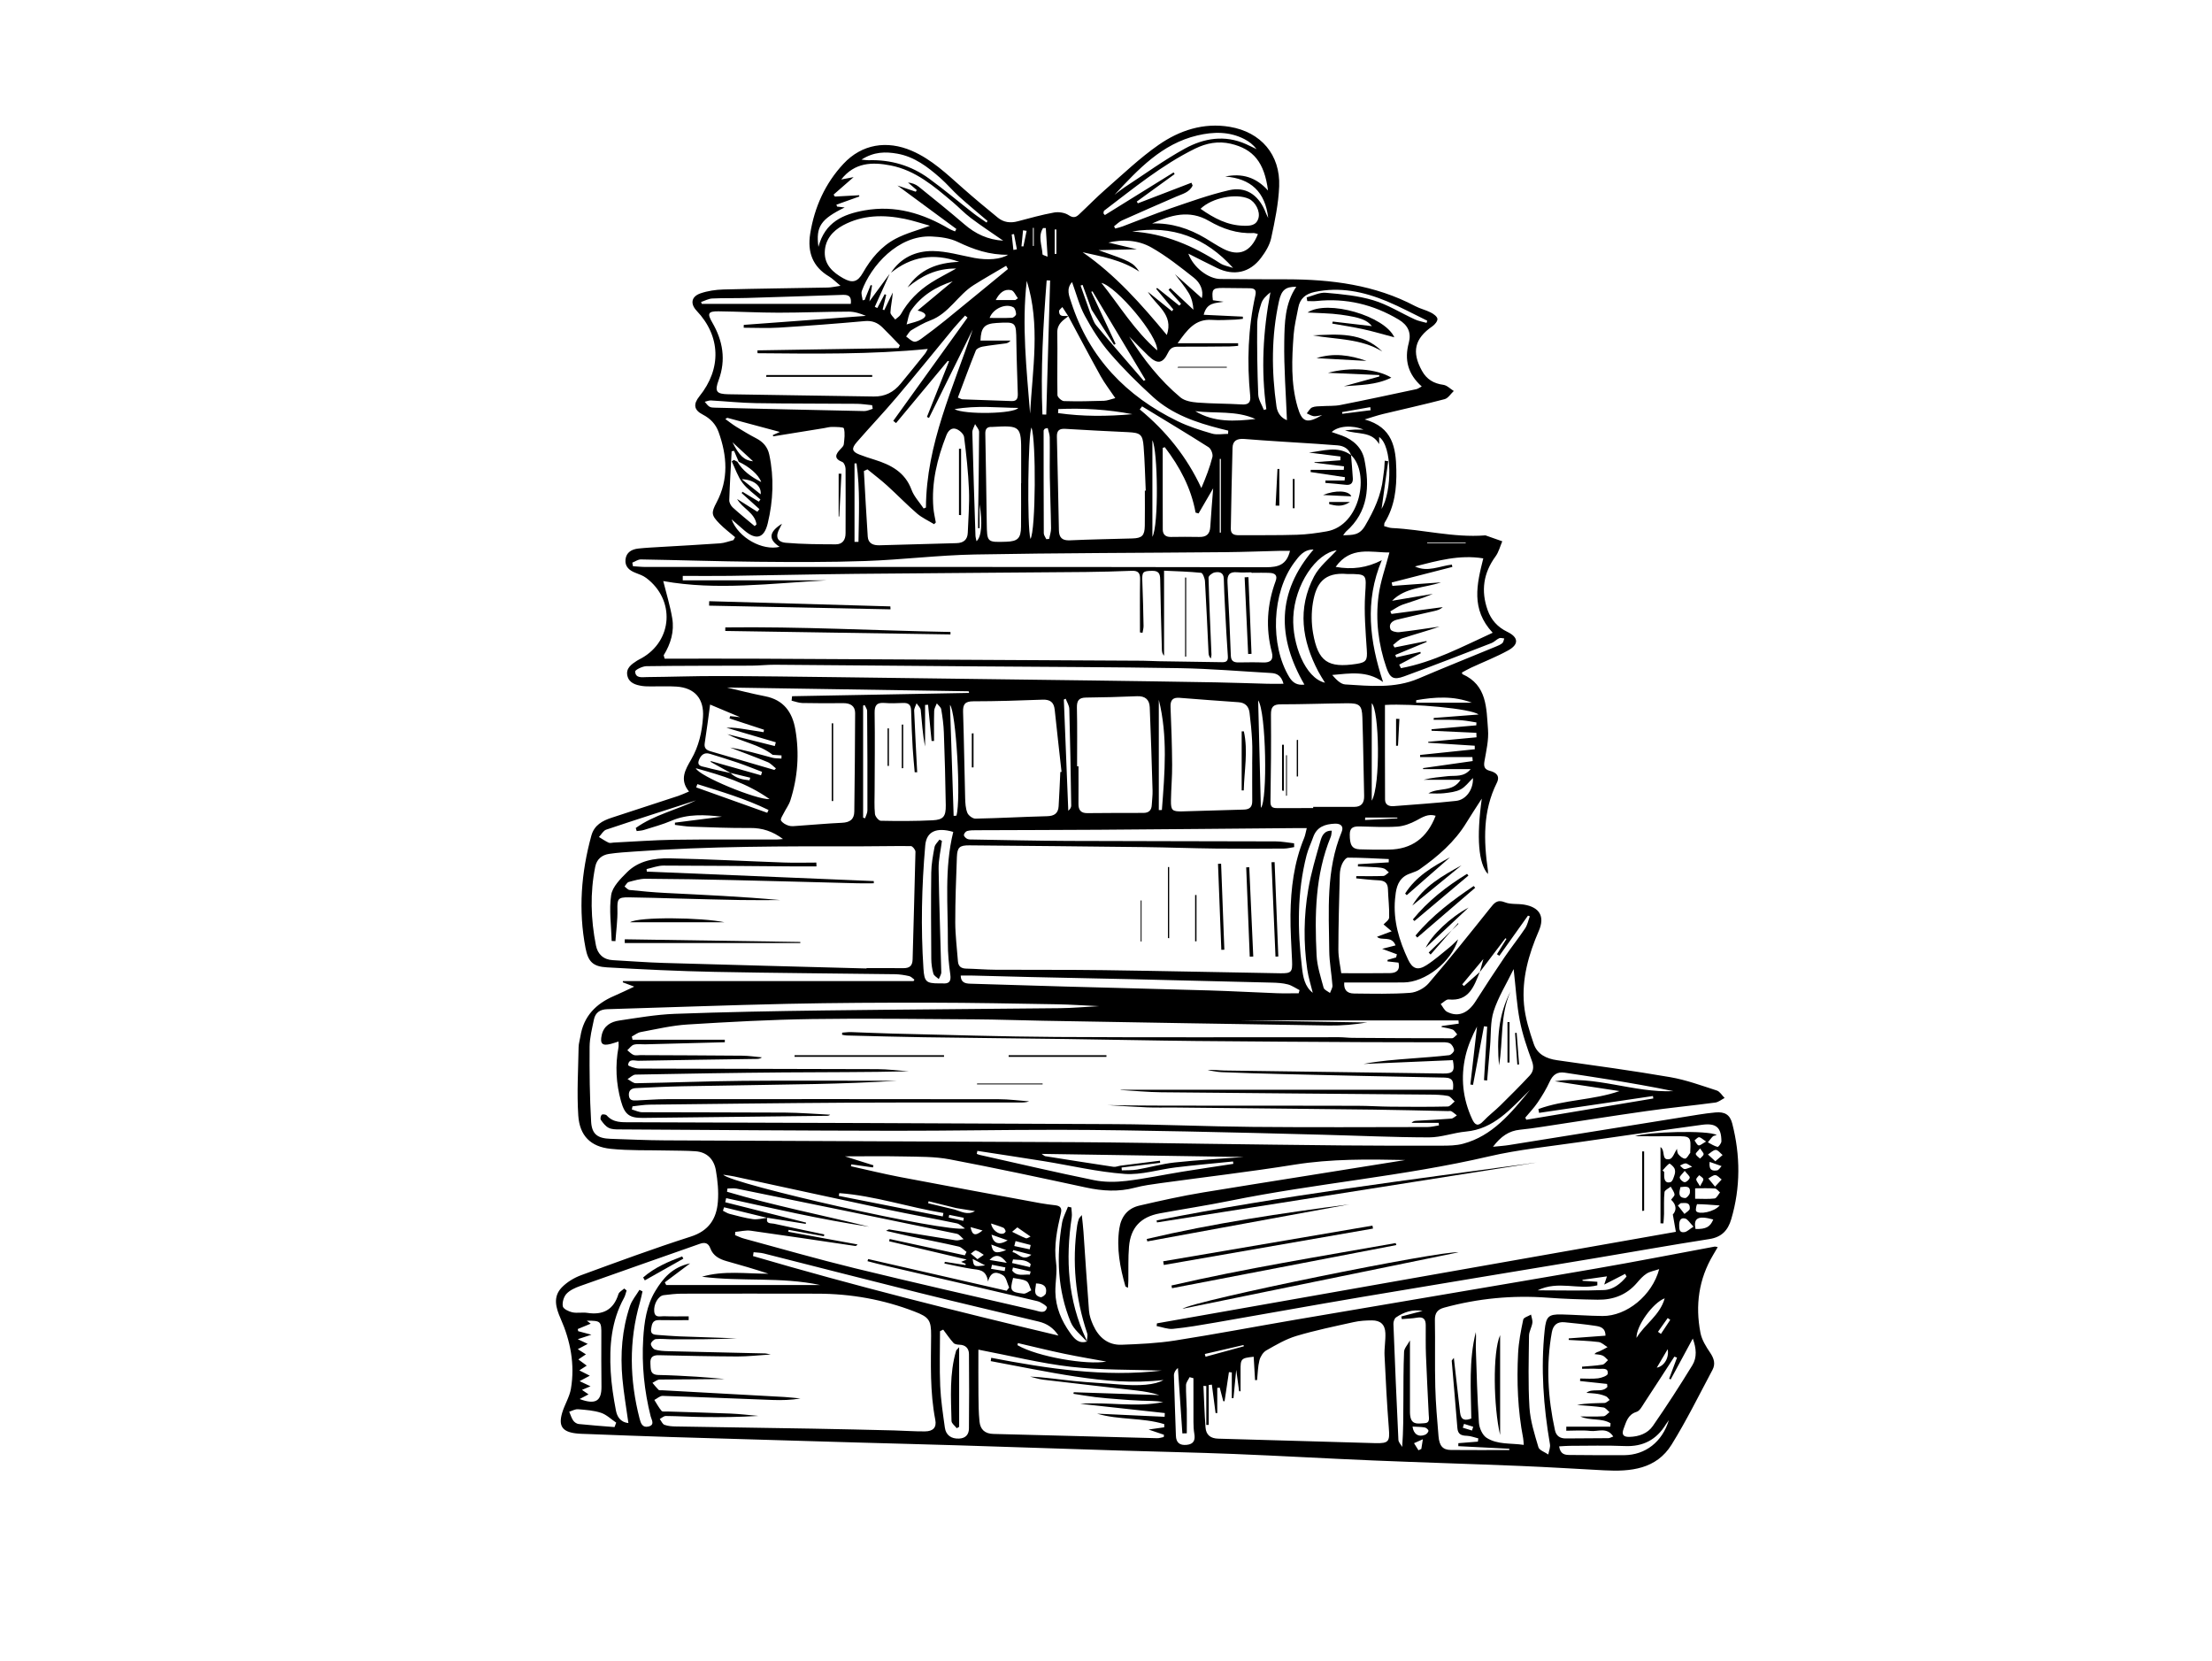 <?xml version="1.0" encoding="UTF-8"?><svg id="a" xmlns="http://www.w3.org/2000/svg" viewBox="0 0 800 600.7"><path d="M393.04,485.17c.06-1.03,.45-2.17,.14-3.07-4.27-12.74-5.51-25.74-3.59-39.04,.11-.79,.36-1.57,.61-2.33,.08-.26,.34-.46,1.05-1.35,.25,2.41,.48,4.21,.6,6.01,.67,9.53,1.25,19.07,2,28.6,.14,1.77,.77,3.56,1.51,5.2,1.98,4.39,5.31,7.27,10.29,7.09,6.42-.24,12.9-.53,19.23-1.52,14.52-2.27,28.97-5.02,43.46-7.5,36.35-6.21,72.71-12.3,109.05-18.57,14.29-2.47,28.52-5.27,42.78-7.91,.18-.03,.38,.06,1.07,.19-.59,1.01-1.09,1.89-1.62,2.76-5.27,8.8-6.54,18.32-4.63,28.24,.49,2.54,2.03,5,3.52,7.2,1.39,2.06,1.98,4.04,.83,6.2-4.83,9.05-9.37,18.29-14.77,27-5.56,8.96-14.85,9.83-24.36,9.32-10.16-.54-20.31-1.17-30.47-1.59-17.71-.73-35.44-1.24-53.15-1.98-16.8-.7-33.59-1.68-50.4-2.35-13.89-.55-27.79-.82-41.68-1.25-19.23-.6-38.46-1.27-57.69-1.86-12.28-.38-24.57-.68-36.85-1.03-22.56-.65-45.11-1.3-67.67-1.99-9.87-.3-19.73-.7-29.59-1.07-1.51-.06-3.03-.06-4.52-.25-4.84-.62-6.27-2.68-4.88-7.41,.88-2.98,2.68-5.75,3.18-8.76,1.47-8.77-.17-17.25-3.73-25.32-1.73-3.92-2.87-7.86,.4-11.26,1.88-1.95,4.47-3.51,7.03-4.45,13.15-4.83,26.3-9.68,39.64-13.95,6.54-2.09,9.32-6.46,9.8-12.61,.3-3.76-.08-7.66-.73-11.39-.68-3.89-3.15-6.56-7.37-6.86-3.4-.24-6.82-.19-10.23-.27-6.84-.17-13.72,.09-20.5-.62-7.2-.75-11.18-4.72-11.66-12.07-.54-8.2-.02-16.46,.12-24.7,.02-1.29,.45-2.57,.65-3.87,1.15-7.3,5.61-11.81,12.16-14.62,2.28-.98,4.51-2.08,7.31-3.38-1.82-.68-2.98-1.12-4.15-1.56l.07-.45h105.1l.31-.51c-.63-.45-1.21-1.14-1.91-1.29-1.66-.37-3.38-.65-5.07-.68-21.77-.3-43.54-.41-65.3-.85-12.98-.26-25.96-.89-38.93-1.63-5.04-.29-6.78-2.03-7.73-6.96-2.65-13.71-1.58-27.27,2.1-40.67,1.04-3.78,3.95-5.38,7.34-6.48,8.05-2.62,16.1-5.25,24.14-7.9,1.12-.37,2.18-.89,3.84-1.58-3.56-4.31-1.29-7.99,.8-11.61,2.74-4.75,3.91-9.9,4.26-15.29,.43-6.63-2.97-10.61-9.6-11.04-2.91-.19-5.84-.05-8.77-.07-1.21-.01-2.43,.03-3.62-.15-2.37-.36-4.77-1.08-5.36-3.71-.61-2.72,1.49-4.16,3.49-5.44,.51-.33,1.06-.58,1.59-.87,11.35-6.33,12.26-21.15,1.74-29.04-1.1-.83-2.48-1.33-3.79-1.82-2.29-.86-3.98-2.25-3.71-4.85,.27-2.62,2.27-3.71,4.65-3.97,2.7-.29,5.42-.42,8.13-.58,7.13-.43,14.27-.79,21.4-1.3,1.64-.12,3.24-.77,4.86-1.17l.6-1.06c-1.89-1.62-3.9-3.12-5.63-4.89-3.01-3.08-3.06-3.92-1.07-7.68,4.43-8.37,3.81-16.88,.73-25.45-1.03-2.86-2.98-4.9-5.74-6.32-3.21-1.65-3.49-3.76-1.21-6.59,8.09-10.02,7.71-21.77-.99-30.95-2.37-2.5-1.96-5.13,1.39-6.29,2.61-.9,5.5-1.32,8.28-1.4,12.59-.33,25.19-.46,37.78-.7,1.21-.02,2.41-.32,4.58-.63-1.88-1.55-2.91-2.64-4.14-3.37-5.98-3.55-7.88-8.86-6.82-15.47,1.54-9.6,5.41-18.19,12.03-25.28,6.66-7.14,15.72-8.57,24.69-4.71,7.2,3.1,12.71,8.42,18.45,13.49,4.14,3.66,8.4,7.2,12.69,10.7,2.08,1.7,4.51,2.02,7.14,1.33,4.38-1.15,8.75-2.39,13.2-3.19,1.68-.3,3.88,.03,5.26,.95,1.58,1.05,2.57,.85,3.68-.18,3.25-3.02,6.32-6.22,9.66-9.13,6.29-5.49,12.35-11.33,19.18-16.08,7.57-5.27,16.26-8.14,25.74-6.55,11.28,1.88,18.34,10.08,17.89,21.52-.25,6.28-1.56,12.55-2.89,18.72-.55,2.55-2.09,5.05-3.7,7.18-4.06,5.37-9.81,6.57-15.84,3.65-3.3-1.6-6.57-3.28-10.42-5.21,1.8,5.02,7.26,9.13,11.6,9.17,7.96,.09,15.93,.1,23.89,.11,16.19,.02,31.97,1.98,46.57,9.7,1.77,.94,3.8,1.38,5.59,2.29,.99,.5,2.3,1.41,2.43,2.29,.12,.82-.95,2.12-1.83,2.72-6.41,4.41-7.56,9.23-3.76,16.09,1.7,3.08,4.25,4.6,7.74,5.07,1.33,.18,2.52,1.46,3.77,2.23-1.1,1.02-2.04,2.61-3.31,2.95-7.4,1.95-14.88,3.58-22.32,5.38-2,.48-3.95,1.16-6.6,1.96,10.13,2.8,11.28,10.22,11.45,18.18,.15,6.74-.59,13.29-4.25,19.19-.14,.22-.08,.57-.16,1.2,.94,.24,1.87,.65,2.81,.69,11.24,.53,22.28,3.54,33.63,2.67,.1,0,.21-.02,.3,.02,2,.7,4,1.41,5.99,2.11-.79,1.83-1.28,3.88-2.43,5.45-4.42,6.03-5.34,12.5-2.86,19.45,1.26,3.54,3.61,6.15,7.11,7.84,4.09,1.97,4.26,4.54,.3,6.72-4.31,2.37-8.94,4.17-13.41,6.25-1.15,.53-2.25,1.18-3.31,1.74,.12,.41,.12,.56,.18,.59,8.97,3.94,8.66,12.35,9.26,20.04,.29,3.73-.61,7.59-1.27,11.34-.35,1.96-.09,3.06,1.96,3.59,2.24,.58,3.76,1.81,2.48,4.37-5.06,10.15-4.76,20.83-3.21,31.64,.05,.38,0,.76,0,1.31-3.42-3.84-4.18-13.13-2.21-27.28-2.08,3.25-3.86,5.9-5.52,8.63-4.27,7.05-10.38,12.28-16.99,16.95-1.57,1.11-3.75,1.35-5.34,2.44-2.85,1.95-3.24,5.19-3.53,8.33-.7,7.78,1.49,14.99,4.75,21.9,1.58,3.34,3.51,3.97,6.59,2.01,2.95-1.88,5.6-4.25,8.33-6.45,1-.81,1.89-1.75,3.14-2.94-2.51,8.28-11.88,15.55-19.73,15.61-7.14,.05-14.28,.01-21.45,.01-.19,2.5,.82,3.97,3.59,3.99,6.75,.06,13.53,.24,20.25-.25,2.34-.17,5.16-1.66,6.7-3.46,7.61-8.86,14.91-17.99,22.2-27.12,1.49-1.86,2.52-3.31,5.37-2.16,2.06,.83,4.58,.46,6.86,.83,5.67,.93,7.67,4.27,5.41,9.49-3.71,8.54-6.21,17.37-5.36,26.68,.44,4.82,1.95,9.61,3.53,14.22,1.28,3.74,4.52,5.34,8.45,5.89,13.66,1.93,27.34,3.79,40.93,6.13,5.71,.99,11.25,3.03,16.8,4.82,1.12,.36,1.91,1.77,2.84,2.7-1.12,.57-2.2,1.5-3.38,1.66-8.28,1.1-16.61,1.9-24.88,3.08-12.66,1.79-25.29,3.81-37.94,5.72-2.59,.39-5.18,.76-7.79,1.02-3.98,.39-6.92,2.39-9.78,6.17,2.36-.25,4.08-.35,5.77-.62,22.88-3.66,45.75-7.35,68.63-11.02,1.99-.32,3.99-.58,5.99-.77,3.41-.33,5.31,.77,6.14,4.01,2.96,11.55,3.03,23.11-.37,34.61-1.18,3.98-3.43,6.46-7.9,7.16-14.03,2.18-28.01,4.69-42.02,7.03-27.92,4.65-55.85,9.22-83.76,13.93-17.68,2.99-35.32,6.19-52.99,9.25-5.06,.88-10.13,1.75-15.23,2.26-1.92,.19-3.94-.65-5.91-1.01,.04-.33,.08-.66,.12-.98,62.37-11,124.73-22,187.67-33.1-.27-1.55-.62-3.54-1.1-6.27,1.19-1.21,1.59-3.28-.62-5.34,.45-.66,1.32-1.37,1.23-1.93-.15-.98-.88-1.86-1.37-2.79-.79,.65-2.17,1.24-2.25,1.98-.29,2.59-.12,5.23-.17,7.85-.02,1.15-.14,2.31-.22,3.46-.35-.01-.71-.02-1.06-.03v-27.58c1.92,1.23,.12,5.04,3.32,4.35,1.12-.24,1.81-2.48,2.63-3.71,.07,.31,.03,1.34,.52,1.96,.59,.75,1.65,1.63,2.44,1.58,.66-.05,1.25-1.36,1.85-2.11,.05-.06,0-.2,0-.3,.28-5.66,.19-5.73-5.47-5.68-5.12,.04-10.25,0-14.51,0,4.34-1.61,26.56-2.28,29.56-.43-.61,.2-1.15,.22-1.42,.5-.66,.65-1.19,1.42-1.78,2.14,1.15,.59,2.26,1.34,3.49,1.64,.31,.08,1.4-1.3,1.4-2.01-.02-5.02-1.89-6.68-7.02-5.98-14.77,2.01-29.53,4.09-44.28,6.25-10.96,1.6-22.06,2.68-32.82,5.19-30.86,7.19-62.49,9.72-93.48,16.01-8.49,1.72-17.06,3.01-25.58,4.59-6.84,1.27-10.48,5.13-11.07,12.02-.35,4.09-.17,8.22-.24,12.34-.01,.78-.08,1.55-.14,2.54-.47-.27-.86-.36-.92-.54-1.95-6.82-3.27-13.7-2.21-20.85,.65-4.36,3.02-7.35,7.26-8.33,7.65-1.77,15.32-3.49,23.06-4.76,24.35-3.99,48.73-7.77,73.1-11.72-13.39-.28-26.74-.46-40.09,1.68-16.1,2.58-32.32,4.46-48.48,6.69-3.09,.43-6.21,.84-9.22,1.64-5.91,1.57-11.71,1.21-17.62-.06-16.45-3.54-32.9-7.08-49.42-10.21-5.39-1.02-11.03-.91-16.56-1.03-7.34-.16-14.68-.04-21.27-.04,2.87,.9,6.6,2.07,10.32,3.24l-.18,.77c-2.61-.37-5.21-.74-7.82-1.11l-.14,.68c5.9,1.31,11.78,2.75,17.72,3.89,16.92,3.23,33.87,6.34,50.81,9.47,1.78,.33,3.59,.53,5.38,.75,1.72,.21,2.48,.94,2.04,2.83-1.38,5.88-2.61,11.73-1.76,17.92,.48,3.47-.32,7.1-.25,10.65,.11,5.52,2.22,10.43,5.39,14.83,1.38,1.92,2.98,3.94,5.93,3.07h-.01Zm-47.22-48.31c-3.33-.82-6.65-1.65-9.98-2.47l-.16,.72c3.19,.76,6.39,1.52,9.58,2.28,2.38,.71,4.67,2.13,7.35,.56-2.26-.36-4.53-.72-6.79-1.09Zm-81.62-157.34c1.97,1.95,4.38,2.41,6.87,2.65l.27-.94c-2.37-.58-4.75-1.15-7.12-1.73-2.41-1.33-4.81-2.67-7.22-4l.08-.28c6.05,1.71,12.1,3.43,18.15,5.14l.38-1.25c-2.94-1.12-5.86-2.31-8.83-3.33-3.32-1.14-6.69-2.15-10.05-3.19-2.1-.65-3.29,.54-3.95,2.28-.84,2.22,1.2,2.25,2.37,2.57,2.99,.82,6.04,1.41,9.06,2.09ZM394.81,112.06c-1.09-3.02-2.19-6.03-3.28-9.05l-.72,.25c1.16,3.28,2.31,6.56,3.47,9.84,.72,1.54,1.15,3.33,2.21,4.59,5.64,6.75,11.43,13.37,17.17,20.04l.61-.38c-6.39-10.67-12.77-21.33-19.16-32l-.44,.18c2.93,6.27,5.86,12.54,8.8,18.81l-.57,.33c-2.69-4.2-5.38-8.41-8.07-12.61Zm-127.63,54.93l-1.71-3.97-.86,.17c-.31,5.89-.67,11.78-.86,17.68-.03,.88,.58,2.02,1.26,2.64,2.56,2.34,5.28,4.51,7.93,6.74l.66-.61c-.6-4.28-5.13-5.77-7.01-9.2,2.44,1.54,4.88,3.08,7.32,4.62l.75-.95c-2.14-1.94-4.29-3.87-6.43-5.81l.31-.47c1.97,1.19,3.93,2.38,5.9,3.57l.59-.77c-2.19-1.98-4.73-3.69-6.48-6.01-1.72-2.28-2.64-5.17-3.91-7.79l.78-.51,1.24,.64c1.97,3.27,4.84,5.41,8.65,7.35-.97-2.69-4.4-5.59-8.14-7.33Zm268.02,184.48c.36-1.31,.73-2.63,1.29-4.69-2.89,3.47-5.28,6.33-7.66,9.19l.62,.59c.94-.83,1.87-1.66,2.81-2.49,.97-.86,1.95-1.72,2.92-2.57-2.1,5.16-3.85,10.63-11.24,9.92-.9-.09-1.92,1.07-2.89,1.65,.75,.96,1.31,2.3,2.29,2.81,3.95,2.06,7.58,.55,10.32-3.78,3.44-5.42,6.97-10.79,10.57-16.1,2.37-3.49,5.02-6.79,7.36-10.3,.84-1.27,1.14-2.89,1.69-4.36l-.67-.23c-3.45,4.84-6.9,9.67-10.35,14.51l-.87-.56c1.15-1.85,2.29-3.69,3.44-5.54l-.38-.23c-3.08,4.07-6.16,8.13-9.24,12.2ZM321.72,99.11c-1.78,3.95-3.56,7.9-5.34,11.85l.91,.42c.89-1.67,1.78-3.34,2.67-5.01l.54,.28-1.28,5.3,.58,.21,3.08-6.39c-.14,2.55-.74,4.85-.84,7.18-.04,.84,1.11,1.73,1.72,2.6,.69-.63,1.61-1.14,2.04-1.92,2.66-4.78,6.41-8.52,10.97-11.43,2.77-1.76,5.73-3.23,9.05-5.09-7.13-.1-12.62,2.67-17.59,6.84,4.33-6.48,10.67-8.98,18.68-9.26-9.45-3.36-17.44-1.87-24.69,3.95,3.55-5.48,9.01-7.91,15.11-7.86,5.04,.04,10.07,1.57,15.09,2.5,4.71,.87,9.49,.54,12.17-1.16-6.74,.1-12.53-1.91-18.24-4.66-2.8-1.34-6.2-1.79-9.36-1.94-12.22-.61-22.08,10.72-25.3,19.7-.35,.97,.18,2.24,.3,3.37l.71-.12c.73-1.8,1.46-3.6,2.19-5.4l.5,.16c-.32,1.91-.64,3.82-.97,5.77,2.51-3.41,4.9-6.66,7.28-9.9Zm64.66,15.25c-.72-1.11-1.44-2.21-2.16-3.32-.42,.49-1.2,.99-1.19,1.47,.02,2.45,2.07,1.52,3.36,1.83-1.99,1.53-4.07,2.79-4.01,5.93,.14,7.53-.09,15.07,.06,22.6,.01,.77,1.52,2.14,2.36,2.17,4.82,.15,9.64,.04,14.46-.11,1.22-.04,2.42-.55,4.1-.97-1.97-2.93-3.83-5.31-5.28-7.91-3.99-7.18-7.82-14.46-11.71-21.7Zm38.58-15.19c3.28,2.93,6.56,5.85,9.7,8.65,.67-2.74-.52-5.52-2.86-7.37-4.94-3.9-9.93-7.87-15.38-10.96-4.87-2.76-10.49-2.97-15.56-1.78,3.21,.76,6.75,1.59,10.29,2.43-4.61,.11-9.23,.21-13.84,.32,11.72,4.11,12.43,4.44,14.72,7.75-6.64-4.37-13.63-5.43-20.48-7,11.93,8.25,21.3,18.91,30.45,29.93,2.56-7.51-3.93-10.64-6.87-15.63,2.9,2.34,5.8,4.68,8.7,7.02l.53-.62c-2.07-2.48-4.14-4.97-6.2-7.45l.34-.34,8,6.39,.65-.67c-1.51-1.68-3.03-3.36-4.54-5.04l.66-.61c2.78,2.6,5.57,5.21,8.35,7.81-.13-2.13-.63-4.24-1.69-6.01-1.44-2.41-3.3-4.56-4.98-6.82Zm63.66,65.39h0c-.82-2.26-2.54-3.31-4.83-3.51-2.61-.22-5.22-.39-7.82-.57-8.63-.57-17.27-1.04-25.89-1.74-2.65-.21-4.25,.56-4.32,3.22-.28,9.74-.44,19.48-.62,29.22-.04,2.11,1.38,2.37,3.06,2.36,6.95-.05,13.91,.06,20.85-.16,3.6-.11,7.22-.61,10.77-1.23,12.28-2.13,15.66-21.17,8.8-27.6Zm-211.12,275.83c-5.21-1.27-10.42-2.55-15.63-3.82-.14,.42-.27,.83-.41,1.25,.79,.38,1.55,.91,2.38,1.13,2.81,.72,5.63,1.52,8.49,1.91,1.67,.22,3.44-.29,5.16-.47-.6,2.32,1.37,1.88,2.45,2.12,6.04,1.35,12.11,2.59,18.17,3.87l-.13,.66c-4.26-.77-8.52-1.54-12.77-2.31l-.12,.69c8.35,1.53,16.7,3.06,25.05,4.59-.39,.54-.68,.57-.96,.53-12.55-1.85-25.1-3.75-37.67-5.5-1.81-.25-3.72,.27-5.59,.43l-.07,1.17c1.07,.42,2.1,.95,3.2,1.24,13.32,3.61,26.59,7.43,39.99,10.7,21.73,5.3,43.54,10.26,65.33,15.27,1.43,.33,3.65,1.42,4.27-1.02,.12-.47-2.14-2-3.48-2.32-18.04-4.28-36.11-8.44-54.17-12.63-1.28-.3-2.55-.61-3.82-.93-1.15-.29-2.29-.59-3.43-.89l.24-.77c16.69,3.82,33.38,7.64,50.07,11.46,.31-.38,.61-.76,.92-1.14-.71-1.53-1.02-3.72-2.21-4.44-1.66-1-4.27-2.1-5.43,2.23-.67-4.42-3.39-4.18-5.89-4.56-3.31-.51-6.59-1.28-9.88-1.94l.15-.61c2.49,.39,4.99,.78,7.48,1.17l.06-.45-1.65-.7c.6-.25,1.03-.43,2.02-.84-9.79-2.31-18.92-4.46-28.05-6.61l.18-.82c9.06,1.97,18.12,3.94,27.19,5.91,.21-.42,.42-.83,.62-1.25-.95-.66-1.81-1.69-2.85-1.93-5.69-1.31-11.43-2.41-17.15-3.62-2.88-.61-5.74-1.3-9.12-2.07,.78-.35,.97-.53,1.13-.5,8.01,1.31,16.02,2.67,24.04,3.93,.92,.15,1.93-.26,2.9-.41-.82-.67-1.55-1.75-2.47-1.95-26.53-5.51-53.08-10.93-79.63-16.33-1.06-.22-2.21-.03-3.31-.03l-.17,1.16c16.94,5.02,34.3,8.42,51.45,12.66-8.78-1.32-17.47-2.97-26.13-4.77-8.56-1.78-17.08-3.71-25.62-5.58l-.34,1.48c9.74,2.46,19.49,4.92,29.23,7.37l-.12,.46c-4.64-.74-9.28-1.48-13.92-2.22Zm27.05-66.2l.03-.77c1.08-.07,2.16-.23,3.23-.2,4.93,.15,9.86,.42,14.79,.53,19.83,.45,39.67,1.11,59.51,1.23,34.07,.21,68.15,.07,102.22,.09,1.61,0,3.22,.22,4.83,.23,11.99,.08,23.99,.16,35.98,.14,.63,0,1.25-.88,1.88-1.36-.55-.61-.98-1.5-1.67-1.77-1.27-.5-2.67-.64-4.02-.93l.13-.36c2.04-.29,4.08-.58,6.11-.86l-.09-1.16h-91.75v-.2l58.75,.94c-4.59,.74-9.19,1.17-13.79,1.1-34.55-.52-69.1-1.13-103.65-1.73-8.06-.14-16.12-.45-24.17-.5-19.74-.12-39.49-.4-59.23-.11-15,.22-30,1.04-44.98,1.97-5.69,.35-11.32,1.7-16.95,2.74-1.13,.21-2.13,1.05-3.2,1.6l.25,1.16h33.38v.92c-9.57,.25-19.12,.5-28.67,.75-1.41,.04-2.89-.23-4.21,.13-.91,.24-1.6,1.31-2.38,2.01,.75,.59,1.42,1.36,2.27,1.7,.69,.28,1.59,.07,2.4,.07,12.3,.06,24.6,.08,36.9,.2,2.38,.02,4.75,.4,7.13,.61-.68,.5-1.35,.55-2.01,.56-14.21,.21-28.41,.39-42.62,.67-1.4,.03-3.57-.92-3.78,1.55-.03,.33,2.57,1.26,3.95,1.27,28.73,.11,57.46,.1,86.19,.21,3.79,.01,7.57,.51,11.36,.78-15.11,.37-30.21,.27-45.3,.4-17.84,.14-35.67,.45-53.51,.79-.98,.02-1.94,1.06-2.9,1.63,1.02,.52,2.04,1.51,3.05,1.49,12.89-.22,25.78-.74,38.67-.86,17.54-.16,35.08-.03,52.62-.03,1.08,0,2.16,0,3.24,0-9.94,.6-19.88,.98-29.82,1.18-16.02,.33-32.04,.5-48.06,.81-5.54,.11-11.07,.4-16.61,.66-1.57,.07-2.73,.71-2.61,2.6,.12,1.9,1.44,1.93,2.81,1.87,3.62-.15,7.24-.47,10.87-.47,40.02-.03,80.05-.04,120.07,.02,3.67,0,7.35,.5,11.02,.77-1.13,.42-2.23,.42-3.33,.42-21.07,.02-42.14-.05-63.21,.07-23.58,.14-47.17,.44-70.75,.71-2.06,.02-4.12,.4-6.18,.61l-.22,1.13c1.25,.35,2.5,.99,3.75,1,17.24,.08,34.48,.02,51.72,.13,5.42,.04,10.84,.5,16.26,.76-.4,.33-.79,.4-1.18,.4-22.17,.26-44.34,.53-66.51,.76-4.93,.05-6.61-1.19-7.97-6.05-1.79-6.4-2.14-12.89-.91-19.45,.11-.61,.02-1.26,.02-2.12-1.12,.35-1.96,.64-2.83,.87-3.06,.79-3.94-.08-3.25-3.21,.75-3.38,3.32-4.81,6.32-5.25,6.67-.99,13.36-2.17,20.07-2.42,18.02-.66,36.06-1,54.09-1.23,28.42-.36,56.84-.51,85.27-.82,4.53-.05,9.05-.46,14.15-.73-5.51-.25-10.43-.6-15.36-.68-15.21-.26-30.43-.56-45.65-.58-17.23-.03-34.47,.05-51.7,.42-21.75,.47-43.49,1.31-65.24,1.94-2.61,.08-4.26,1.26-4.77,3.74-.66,3.25-1.53,6.54-1.56,9.82-.06,9.05,.02,18.11,.55,27.14,.27,4.59,2.43,6.02,7.03,6.17,6.54,.21,13.09,.53,19.64,.56,49.9,.25,99.79,.4,149.69,.66,15.12,.08,30.23,.38,45.34,.57,16.63,.21,33.25,.45,49.88,.6,12,.11,23.99,.12,35.99,.09,2.6,0,5.31-.03,7.79-.7,10.58-2.83,17.15-10.86,24.23-19.48-7.12,6.97-13.09,14.16-23.22,15.08-4.47,.41-8.88,2.1-13.31,2.1-12.89-.02-25.78-.63-38.66-.96-16.32-.42-32.63-.87-48.95-1.18-15.42-.3-30.83-.58-46.25-.6-19.85-.02-39.71,.38-59.56,.35-33.16-.05-66.32-.29-99.48-.49-1.3,0-2.75-.01-3.84-.58-1.14-.59-2.04-1.77-2.8-2.86-.28-.39-.07-1.5,.32-1.86,.29-.28,1.48-.13,1.8,.24,2.39,2.72,5.54,2.46,8.68,2.47,58.36,.2,116.73,.36,175.09,.68,16.62,.09,33.24,.85,49.86,1,21.07,.19,42.14,.08,63.21,.05,1.38,0,2.76-.38,4.14-.59l-.09-.92h-9.81c.56-.66,1.12-.71,1.69-.75,4.22-.25,8.45-.44,12.66-.78,.71-.06,1.36-.77,2.04-1.18-.66-.5-1.28-1.07-1.98-1.48-.3-.18-.79-.05-1.19-.06-8.96-.18-17.93-.43-26.89-.54-24.08-.29-48.17-.51-72.25-.76-3.23-.03-6.46,.08-9.68-.05-4.78-.19-9.55-.54-14.32-.82,10.99,.2,21.96,.2,32.92,.2,19.15,0,38.31,0,57.46,.05,4.03,0,8.05,.29,12.08,.32,6.85,.06,13.71,.09,20.56-.06,.85-.02,1.67-1.18,2.5-1.82-.81-.7-1.53-1.83-2.44-2.01-2.16-.41-4.4-.46-6.61-.48-32.35-.29-64.71-.51-97.06-.84-4.9-.05-9.8-.54-14.7-.82v-.1h120.18c.23-2.51,.28-4.34-2.98-4.39-19.54-.35-39.08-.81-58.62-1.27-7.35-.17-14.7-.4-22.04-.69-1.7-.07-3.39-.47-5.08-.73,2.05-.25,4.03,.1,6.02,.13,26.4,.39,52.79,.75,79.19,1.09,3.62,.05,4.25-.86,3.47-4.84-10.74,.46-21.52,.92-32.31,1.38,5.79-1.12,11.6-1.54,17.42-1.99,4.52-.35,9.04-.66,13.54-1.18,.7-.08,1.83-1.22,1.79-1.81-.05-.88-.77-2.1-1.54-2.48-1.01-.49-2.36-.38-3.56-.38-9.15-.04-18.31,0-27.46-.05-20.26-.11-40.51-.21-60.77-.41-15.62-.16-31.23-.51-46.84-.72-17.23-.24-34.45-.38-51.68-.64-9.27-.14-18.53-.41-27.79-.64-.56-.01-1.12-.16-1.67-.25Zm-64.52-137.22l.35,1.22c10.96,0,21.93-.05,32.89,0,46.67,.23,93.34,.49,140.01,.74,1.91,.01,3.83,.15,5.74,.18,7.66,.13,15.31,.24,22.97,.35,1.43,.02,2.2-.38,2.08-2.12-.43-5.82-.71-11.66-1.02-17.49-.19-3.52-.36-7.04-.45-10.56-.06-2.39-1.71-2.6-3.34-2.28-.85,.17-2.2,1.24-2.18,1.87,.24,9.26,.68,18.52,1.06,27.77,.02,.49-.15,.99-.23,1.49-.59-.66-.79-1.3-.82-1.96-.42-8.65-.78-17.3-1.29-25.95-.06-1.1-.82-3.03-1.4-3.09-4.45-.46-8.95-.56-13.4-.77v30.76c-.66-.74-.77-1.5-.79-2.26-.22-8.46-.49-16.92-.61-25.38-.03-2.16-.65-3.11-2.94-3.07-3.38,.06-3.67,.36-3.52,3.89,.23,5.33,.33,10.67,.44,16,.02,.84-.24,1.68-.37,2.52l-.92-.13c0-6.43-.07-12.86,.04-19.29,.04-2.23-.75-3.09-2.98-3-5.54,.21-11.07,.38-16.61,.43-27.72,.24-55.44,.4-83.15,.67-15.22,.15-30.43,.52-45.65,.73-5.67,.08-11.34,.01-17.01,.01v1.6h52.12c-20.27,1.09-39.89,3.75-59.18,.27,1.15,4.64,2.52,9.02,3.26,13.5,.78,4.71-.55,9.19-3.08,13.3Zm227.99,67.97l.04,1.38c-1.21,.18-2.42,.52-3.64,.53-8.25,.05-16.5,.1-24.75,0-8.66-.1-17.32-.43-25.98-.53-21.05-.25-42.11-.45-63.16-.63-3.51-.03-4.33,.74-4.46,4.23-.29,7.85-.6,15.7-.59,23.55,.01,4.72,.62,9.43,.97,14.14,.14,1.83,1.15,2.61,2.99,2.65,3.52,.08,7.04,.39,10.56,.41,13.1,.08,26.2-.03,39.3,.15,21.25,.29,42.49,.77,63.74,1.13,4.04,.07,4.43-.47,4.25-4.56-.25-5.53-.63-11.06-.57-16.59,.12-9.51,1.26-18.89,4.95-27.79,.4-.95,.54-2.01,.94-3.55-1.81,0-3.1,0-4.38,0-23.57,.2-47.14,.43-70.72,.59-14.81,.1-29.63,.1-44.44,.17-1.1,0-2.25,0-3.29,.28-.52,.14-1.17,.95-1.17,1.46,0,.48,.69,1.15,1.23,1.4,.6,.27,1.38,.2,2.08,.22,11.48,.18,22.96,.46,34.44,.51,24.99,.11,49.98,.08,74.97,.17,2.23,0,4.45,.45,6.67,.69Zm-218.95,171.05v1.39c-3.59,0-7.2,.05-10.81-.02-2.31-.05-2.51,1.58-2.77,3.2-.31,1.95,1.05,2.09,2.44,2.18,2.51,.16,5.02,.4,7.53,.5,7,.27,13.99,.48,20.99,.72-7.75,.36-15.48,.37-23.22,.35-2.01,0-4.04-.27-6.03-.08-.69,.07-1.77,1.11-1.8,1.75-.03,.69,.83,1.85,1.52,2.06,1.52,.45,3.17,.53,4.78,.57,11.68,.29,23.37,.54,35.05,.81,.37,0,.74,.13,1.99,.38-4.64,.29-8.34,.73-12.05,.72-9.47-.04-18.93-.25-28.4-.46-2.15-.05-3.2,.68-3.06,2.96,.13,2.04-.21,4.13,2.91,4.19,4.63,.09,9.26,.35,13.88,.63,3.38,.2,6.75,.55,10.12,.83-7.88,.13-15.73,.1-23.57,.19-.87,.01-1.73,.77-2.6,1.19,.73,.86,1.42,1.76,2.23,2.55,.22,.22,.78,.11,1.18,.13,14.78,.81,29.56,1.61,44.33,2.44,1.93,.11,3.86,.36,5.79,.54-3.36,.56-6.68,.66-9.99,.54-13.28-.48-26.56-1.07-39.84-1.48-.99-.03-2.01,.96-3.02,1.47,.85,1.33,1.6,2.76,2.61,3.95,.32,.38,1.34,.2,2.05,.22,7.65,.25,15.31,.44,22.96,.76,3.35,.14,6.68,.55,10.02,.84-6.65,.43-13.28,.48-19.92,.41-4.53-.05-9.06-.34-13.59-.38-.72,0-1.44,.71-2.16,1.1,.56,.73,.97,1.84,1.7,2.1,1.29,.47,2.76,.57,4.16,.59,16.53,.29,33.05,.51,49.58,.79,9.77,.17,19.54,.4,29.31,.64,3.72,.09,7.45,.39,11.17,.35,2.98-.03,4.25-1.46,3.72-4.18-1.96-10.08-1.59-20.26-1.51-30.44,.05-5.62-.8-6.71-5.95-8.7-11.32-4.38-23.05-6.46-35.16-6.48-16.33-.03-32.66-.04-48.99,0-2.21,0-4.42,.27-6.62,.54-1.98,.24-3.7,3.3-3.42,5.93,.26,2.41,2.2,1.63,3.53,1.68,2.97,.12,5.95,.04,8.93,.04Zm64.32-125.77v-.13c4.44,0,8.87-.03,13.3,.01,2.21,.02,3.31-.79,3.37-3.18,.32-12.97,.75-25.95,1.03-38.92,.01-.7-1.06-2.03-1.63-2.04-6.23-.08-12.46,.1-18.69,.09-27.09-.04-54.17-.09-81.21,1.87-3.1,.22-6.23,.39-9.3,.86-2.57,.39-4.44,1.91-4.98,4.62-1.92,9.51-1.62,19.03,.25,28.49,.61,3.1,2.67,5.14,6.11,5.32,6.13,.33,12.25,.82,18.38,1,24.45,.72,48.91,1.34,73.37,2Zm122.89,150.99l-1.04-.06c.24,5.01,.38,10.03,.75,15.03,.2,2.68,1.77,3.99,4.64,4.06,18.93,.49,37.86,1.12,56.79,1.62,4.91,.13,5.25-.64,4.87-5.44-.69-8.72-1.14-17.47-1.55-26.21-.13-2.7,.41-5.43,.3-8.14-.13-3.1-1.77-4.6-4.84-4.6-2.2,0-4.46,.14-6.6,.62-6.95,1.54-13.95,2.97-20.76,5.01-3.81,1.14-7.38,3.24-10.87,5.23-1.16,.66-2.14,2.24-2.48,3.58-.58,2.3-.6,4.75-.85,7.14l-.73,.02-.5-8.45c-4.57,.48-4.77,.69-4.75,4.99,0,2.5,0,5,0,7.5h-.51c-.33-2.46-.67-4.92-1.05-7.76-.36,3.69-.68,6.96-1,10.24h-.6v-9.31c-.35-.03-.69-.07-1.04-.1l-1.58,10.53-.47-.02c-.43-1.63-.85-3.27-1.28-4.9l-.89,.08v9.14l-.61-.04c-.45-3.42-.9-6.85-1.35-10.27l-1.13,.13v14.44h-.88v-14.07Zm163.8-42.28c-1.81,.61-3.36,.85-4.56,1.62-1.33,.85-2.44,2.11-3.48,3.33-3.75,4.39-8.63,6.2-14.23,6.11-6.04-.1-12.09-.28-18.11-.73-12.69-.95-25.14,.25-37.41,3.6-2.43,.66-3.39,1.96-3.34,4.54,.15,8.06-.07,16.13,.14,24.19,.15,5.93,.68,11.86,1.17,17.78,.3,3.54,1.58,4.93,4.48,4.96,7.04,.07,14.08,.02,21.12,.02v-.46c-6.14-.31-12.29-.63-18.45-.94l.03-1.08,7.06-.56,.15-1.17c-1.39-.33-2.76-.9-4.16-.94-2.01-.05-3.23-.55-3.41-2.81-.64-8.1-1.37-16.19-2.04-24.29-.02-.2,.29-.42,.77-1.07,.14,1.33,.23,2.17,.33,3.02,.64,5.6,1.29,11.2,1.92,16.8,.31,2.71,1.82,2.97,4.06,2.1-.14-10.53-.95-20.98,1.63-31.24,.2,1.91-.06,3.81,0,5.7,.29,9.04,.53,18.09,1.13,27.11,.13,1.9,1.26,4.44,2.75,5.4,3.98,2.56,8.75,1.87,13.46,2.57-.11-1.21-.11-1.81-.22-2.39-1.96-10.16-2.35-20.42-1.83-30.71,.21-4.1,1.01-8.19,1.86-12.21,.16-.77,1.84-1.21,2.81-1.81,.18,1.01,.63,2.05,.49,3.01-.22,1.57-1.19,3.08-1.21,4.62-.1,8.65-.37,17.32,.16,25.94,.3,4.85,1.84,9.67,3.24,14.39,.34,1.13,2.34,1.77,3.57,2.63,.22-1.24,.8-2.54,.6-3.71-2.35-13.67-3.37-27.38-1.91-41.23,.52-4.9,1.31-5.82,6.14-5.7,4.93,.12,9.86,.52,14.79,.56,8.69,.07,17.97-7.41,20.49-16.96ZM268.97,118.52l.03-1.04c14.72-1.09,29.44-2.17,44.16-3.26-2-.85-4.12-1.54-6.23-1.53-8.46,.02-16.91,.38-25.36,.38-7.25,0-14.49-.41-21.74-.49-3.75-.04-4.12,.78-2.24,4.02,3.84,6.61,5.04,13.48,2.32,20.85-1.51,4.09-.88,5.04,3.54,5.12,17.52,.32,35.05,.51,52.57,.81,4.06,.07,7.2-1.58,9.71-4.63,2.95-3.58,5.86-7.18,8.76-10.79,.45-.56,.74-1.25,1.05-1.78-20.62,2.05-41.1,1.72-61.57,1.55l-.03-1.03c17.01-.28,34.02-.56,51.03-.83l.48-1c-2.12-2.18-4.2-4.42-6.38-6.54-1.72-1.67-3.68-2.45-6.27-2.22-10.32,.93-20.65,1.71-31,2.36-4.26,.27-8.55,.04-12.83,.04Zm114.53,160.66l.42-.07c-.83-7.48-1.68-14.96-2.47-22.45-.29-2.74-1.65-3.75-4.41-3.65-8.34,.32-16.7,.58-25.05,.59-3.01,0-3.77,1.1-3.68,3.9,.34,10.36,.47,20.72,.75,31.08,.05,1.8,.14,3.71,.79,5.34,.39,.97,1.93,2.13,2.93,2.11,8.65-.17,17.29-.66,25.93-.88,2.62-.06,4.01-1.06,4.16-3.62,.25-4.11,.41-8.23,.61-12.35Zm36.77,216.45c-10.97-.4-22.01-.14-32.88-1.37-11.03-1.26-21.9-3.99-33.54-6.21,0,5.52-.04,10.93,.02,16.34,.03,3.22,.05,6.45,.38,9.65,.29,2.84,1.89,4.42,5.03,4.49,19.74,.47,39.47,1.04,59.2,1.54,.8,.02,1.6-.27,2.41-.42l.07-.82c-1.67-.57-3.33-1.13-5.56-1.89,2.34-.34,4-.57,5.66-.81,0-.38,0-.76,.01-1.14-7.88-2.43-16.36-1.44-24.3-3.79,8.14,.38,16.29,.76,24.43,1.13l.07-1.35c-10.2-1.12-20.4-2.24-30.61-3.35,10.04-.76,20.06,1.4,30.04-.63-2.66-.48-5.33-.4-8-.5-2.81-.1-5.63-.32-8.43-.54-2.71-.21-5.42-.42-8.12-.75-2.65-.32-5.29-.79-7.93-1.19l.12-.57c10.32,.34,20.63,.69,30.95,1.03-2.72-.86-5.38-1.32-8.05-1.63-11.29-1.32-22.6-2.58-33.89-3.93-1.63-.19-3.22-.74-4.83-1.12,5.42,.23,10.69,1.06,15.99,1.6,5.41,.55,10.84,.78,16.26,1.24,7.22,.61,13.05,.17,16.01-1.61-11.06,1.3-21.46,.3-31.77-1.25-10.28-1.55-20.47-3.7-30.7-5.58l.18-1.2c20.43,3.91,40.91,7.08,61.79,4.61Zm95.67-378.88l.24-.78c-4.84-2.35-9.58-4.93-14.54-7-8.4-3.5-17.07-5.35-26.24-3.38-3.25,.7-5.25,2.39-5.86,5.64-.61,3.26-1.43,6.52-1.68,9.81-.65,8.75-1.07,17.52,1.42,26.1,1.62,5.59,3.32,6.18,8.9,2.97-1.35,.2-2.23,.51-3.04,.39-.88-.13-1.69-.67-2.53-1.02,.64-.75,1.15-1.81,1.96-2.16,1.06-.45,2.36-.37,3.56-.45,2.21-.15,4.47,.01,6.62-.41,9.18-1.81,18.33-3.78,27.48-5.73,.61-.13,1.15-.57,1.96-.98-5.01-4.45-6.34-9.64-4.68-15.79,.97-3.6-.27-6.37-3.63-8.38-9.22-5.5-19.08-7.86-29.77-6.73-1.09,.12-2.21,.02-3.32,.02l-.22-1.33c2.31-.6,4.68-1.87,6.92-1.67,5.78,.5,11.68,1.05,17.19,2.71,5.23,1.57,10,4.62,15.02,6.92,1.33,.61,2.84,.85,4.26,1.26Zm-101.89,60.67h.32c-.24-5.34-.35-10.67-.77-15.99-.34-4.37-1.19-4.94-5.67-5.16-7.54-.36-15.07-.72-22.61-1.19-2.22-.14-3.14,.59-3.08,2.86,.28,11.27,.5,22.55,.73,33.83,.05,2.6,1.16,3.75,3.94,3.62,7.54-.35,15.09-.46,22.64-.68,3.48-.11,4.42-1.02,4.48-4.59,.07-4.23,.02-8.46,.02-12.69Zm60.88,114.79v-.43c4.93,0,9.87,0,14.8,0,2.68,0,3.7-1.44,3.63-4.04-.24-9.45-.32-18.9-.64-28.34-.15-4.42-1.05-5.13-5.61-5.09-7.96,.08-15.91,.38-23.87,.38-2.8,0-3.6,.99-3.58,3.73,.09,10.46,0,20.93-.18,31.39-.04,2.03,.76,2.42,2.44,2.41,4.33-.03,8.67-.01,13-.01Zm-192.9-136.02c-5.91-1.59-12.46-3.35-19-5.1l-.7,.44c1.29,.92,2.53,1.92,3.87,2.75,2.4,1.47,4.81,2.94,7.31,4.23,2.49,1.29,4.12,3.14,4.71,5.91,1.77,8.33,1.42,16.64-.56,24.84-1.31,5.43-4.24,6.17-8.47,2.54-1.55-1.33-3.08-2.67-4.62-4.01,2.5,6.75,11.22,11.45,17.4,9.95-4.14-2.64-3.97-5.37,.85-8.35-.35,.71-.54,1.13-.77,1.52-1.73,2.96-1.11,5.08,2.17,5.37,5.99,.52,12.03,.53,18.05,.56,2.4,0,3.54-1.58,3.54-4,0-7.76,.07-15.51,0-23.27,0-.87-.52-2.25-1.16-2.5-3.19-1.26-2.47-2.81-.67-4.68,.48-.5,1.12-1.1,1.19-1.71,.21-1.93,.51-3.98,.03-5.78-.14-.52-2.76-.49-4.25-.52-.99-.02-1.99,.29-2.98,.45-6.11,.99-12.22,1.97-18.32,2.96l-.16-.45,2.55-1.14Zm68.46,94.39l-.15-.6c-29.44-.46-58.89-.93-87.45-1.37,4,.93,8.87,2.2,13.79,3.16,6.73,1.3,9.89,5.74,10.97,12.03,1.5,8.69,.88,17.27-1.81,25.66-.51,1.59-1.58,2.99-2.34,4.51-.45,.9-1.34,2.17-1.04,2.72,.49,.89,1.74,1.56,2.8,1.89,1.01,.31,2.2,.13,3.3,.05,5.32-.36,10.63-.86,15.96-1.1,2.81-.13,4.42-1.19,4.45-4.1,.13-11.86,.28-23.72,.3-35.58,0-2.61-1.78-3.6-4.28-3.58-4.94,.04-9.87,.06-14.81-.05-1.3-.03-2.6-.55-3.89-.85l.18-1.61,64.02-1.19Zm102.4,25.75h-.02c0-2.82,.12-5.64-.03-8.45-.18-3.4-.5-6.81-.93-10.19-.28-2.22-1.54-3.6-3.98-3.76-7.12-.49-14.23-1.03-21.34-1.59-2.52-.2-3.36,.91-3.25,3.38,.3,6.93,.53,13.86,.58,20.8,.04,4.32-.37,8.64-.43,12.96-.05,3.52,.45,4.01,4.05,3.93,7.44-.17,14.87-.49,22.31-.65,2.21-.05,3.06-1.05,3.04-3.15-.04-4.43-.01-8.85-.01-13.28Zm-63.36,.76h.52c0,4.53,.03,9.07-.01,13.6-.02,2.22,.86,3.38,3.22,3.35,6.75-.07,13.51-.08,20.26-.08,2.01,0,2.95-.99,3.04-2.93,.08-1.71,.33-3.42,.28-5.13-.29-10.05-.61-20.11-1.02-30.16-.11-2.76-1.68-4.1-4.58-3.98-6.14,.25-12.28,.44-18.42,.49-2.66,.02-3.4,1.11-3.34,3.69,.16,7.04,.06,14.09,.06,21.14Zm-162.26,237.51c-.77-5.58-1.69-10.81-2.17-16.08-.8-8.9-.15-17.73,2.73-26.25,.71-2.1,2.27-3.91,3.44-5.85l1.1,.56c-.31,1.33-.56,2.67-.94,3.97-4.04,14.01-3.73,28.04-.11,42.07,.42,1.61,.99,3.33,3.16,2.84,2.49-.57,1.15-2.45,.84-3.68-2.32-9.26-3.27-18.64-2.69-28.16,.37-5.96,1.19-11.89,4.34-17.12,2.77-4.6,6.12-8.66,12.63-10.05-3.47,2.6-6.31,4.73-9.16,6.86l.5,.97h55.66c-14.09-3.03-28.53-1.16-42.73-3,7.91-2.33,16.02-1.05,24.06-1.09-5.03-1.66-10.06-3.13-15.1-4.53-2.64-.74-4.92-1.92-5.93-4.65-.73-1.97-2-2.27-3.8-1.63-14.44,5.09-28.89,10.13-43.31,15.27-1.77,.63-3.69,1.49-4.92,2.81-.99,1.07-1.59,3.12-1.32,4.53,.18,.93,2.13,1.87,3.43,2.16,1.73,.38,3.64-.07,5.41,.2,5.7,.87,9.52-1.11,11.28-6.79,.25-.81,1.37-1.35,2.09-2.01l.86,.7c-.31,.9-.48,1.88-.94,2.7-4.61,8.36-5.34,17.45-4.81,26.7,.27,4.7,1,9.39,1.89,14.01,.4,2.07,1.48,4.19,4.48,4.53ZM464.19,247.24c-.8-2.97-2.41-3.76-4.47-3.87-10.95-.62-21.9-1.56-32.87-1.75-24.48-.42-48.96-.45-73.44-.65-24.38-.2-48.76-.42-73.14-.59-2.81-.02-5.63,.31-8.44,.33-12.68,.06-25.37,0-38.05,.19-1.44,.02-4.1,1.34-4.07,1.94,.14,2.54,2.54,2.01,4.23,2,8.56-.07,17.12-.39,25.68-.37,14.2,.03,28.41,.22,42.61,.4,30.92,.38,61.85,.78,92.77,1.2,14.91,.2,29.81,.42,44.72,.68,6.24,.11,12.48,.35,18.72,.51,1.77,.04,3.54,0,5.75,0Zm-28.86-133.41c4.89,.23,9.52,.45,14.15,.67l.05,.79c-.92,.1-1.85,.26-2.77,.29-2.82,.08-5.66,.29-8.46,.1-6.02-.42-8.91,3.54-12.39,8.43h21.87c0,.32,0,.63,.01,.95-1.03,.08-2.06,.21-3.09,.22-6.25,.05-12.5,.12-18.75,.09-1.72,0-2.71,.53-3.5,2.16-1.94,4.02-3.88,4.28-7.14,1.12-2.35-2.28-4.63-4.63-6.94-6.95,5.2,8.21,11.12,15.8,18.56,22.01,1.54,1.28,4.08,1.7,6.21,1.87,5.32,.41,10.67,.34,15.99,.67,2.49,.15,3.25-.8,3.02-3.13-1.2-12.21-.79-24.35,1.88-36.36,.44-2-.37-2.53-2.16-2.53-3.23,0-6.45-.1-9.68-.1-3.63,0-4.01,.48-3.54,4.44l3.88,.54c-2.84,.57-6.08,.11-7.2,4.74Zm-103.62,165.44l-.9-.02c-.24-2.9-.55-5.79-.72-8.7-.25-4.52-.48-9.05-.57-13.58-.04-2.11-.95-2.86-2.96-2.77-2.21,.1-4.45,.18-6.65,0-2.78-.22-3.64,.81-3.59,3.62,.15,9.35,.02,18.71,0,28.07,0,2.82-.17,5.66,.12,8.46,.09,.91,1.35,2.43,2.1,2.45,6.24,.13,12.5,.14,18.73-.17,3.92-.2,4.84-1.38,4.78-5.46-.13-8.76-.37-17.52-.69-26.28-.1-2.81-.48-5.62-.95-8.39-.13-.78-1.04-1.44-1.59-2.15-.33,.89-.93,1.77-.96,2.67-.11,3.64-.05,7.28-.05,10.93h-.89l-1.27-13.1-1.08,.07v15.03c-.9-4.41-1.13-8.81-1.57-13.2-.09-.85-.99-1.62-1.51-2.43-.31,.9-.91,1.81-.87,2.69,.3,7.42,.71,14.83,1.09,22.25Zm169.18-24.37c0,11.5-.03,22.86,.03,34.21,0,1.94,1.44,2.54,3.15,2.4,7.52-.6,15.05-1.08,22.55-1.9,3.67-.4,6.27-4.21,6.09-8.26-1.52,1.46-2.76,3.23-4.46,4.11-1.77,.92-3.97,1.14-6.02,1.38-1.86,.22-3.76,.05-5.64,.05,3.78-2.26,8.72-.26,11.66-4.91h-13.37c2.93-.76,5.83-1,8.72-1.31,2.74-.29,5.8,.46,8.29-2.55h-17.18l-.06-.36c5.99-.85,11.98-1.7,17.97-2.55l-.11-1.45h-18.9v-.76c6.6-.69,13.18-1.37,19.77-2.06l-.03-1.28-16.81-1.07v-.34c5.82-.54,11.64-1.09,17.46-1.63-.02-.54-.04-1.09-.06-1.63-5.4-.25-10.79-.49-16.19-.74l-.03-.54,16.2-1.42,.05-1.04c-1.68-.26-3.36-.61-5.05-.76-1.8-.17-3.62-.17-5.43-.21-1.67-.03-3.33,0-5,0l.05-.66c5.19-.4,10.38-.8,16.19-1.24-2.5-2.14-24.05-4.05-33.83-3.46Zm-34.35-55.72c-1.19,0-2.28-.02-3.36,0-6.65,.16-13.29,.43-19.94,.49-30.23,.28-60.47,.28-90.69,.84-13.17,.24-26.31,1.9-39.49,2.36-13.08,.46-26.19,.39-39.28,.27-14-.13-27.99-.61-41.99-.84-1.03-.02-2.08,.75-3.11,1.16l.24,1.29c1.52,.09,3.04,.27,4.57,.27,74.79,0,149.58-.04,224.38,.1,4.43,0,7.45-.86,8.68-5.95Zm36.91,18.07c4.92-.83,9.84-1.67,14.76-2.5-3.61,1.59-7.35,2.64-11,3.92-1.55,.55-2.92,1.6-4.38,2.42l.42,.92c6.18-.82,12.37-1.64,18.55-2.47-.95,.89-2,1.16-3.06,1.41-4.51,1.04-9.04,2.04-13.54,3.14-1.76,.43-3.07,1.64-2.3,3.49,.28,.68,2.09,1.13,3.12,1.02,4.89-.55,9.76-1.33,14.63-2.02-4.48,1.57-9.04,2.78-13.52,4.26-1.23,.4-2.21,1.57-3.3,2.38l.53,.91c3.85-.77,7.7-1.55,11.55-2.32l.06,.32c-3.78,1.57-7.56,3.14-11.34,4.71l.33,.88c2.91-.66,5.83-1.33,8.74-1.99l.14,.51c-2.6,1.37-5.2,2.73-7.8,4.1l.63,1.28c11.77-2.18,22.2-7.8,33.18-12.81-7.98-8.53-5.72-17.61-3.4-26.89-8.6-1.43-16.64,.87-24.73,2.91,4.54,2.19,8.92-.15,13.37-.66l.17,.84c-7.31,1.88-14.62,3.75-21.94,5.63l.26,1.22c5.86-.42,11.73-.85,17.59-1.27-6.05,2.06-12.85,1.7-17.73,6.68Zm-189.72-47.53l-1.29,.61c.45,7.9,.85,15.8,1.39,23.69,.17,2.53,1.99,3.23,4.3,3.16,9.26-.28,18.52-.54,27.78-.77,2.52-.06,4.01-1.2,4.1-3.8,.19-5.12,.63-10.26,.43-15.37-.26-6.42-.95-12.83-1.76-19.2-.14-1.1-1.62-2.46-2.79-2.89-1.77-.67-2.98,.61-3.64,2.3-3.31,8.44-5.43,17.09-4.68,26.24,.15,1.76,.58,3.5,.88,5.24l-.62,.62c-2.07-1.27-4.35-2.29-6.17-3.85-3.73-3.22-7.16-6.79-10.81-10.1-2.28-2.07-4.75-3.93-7.13-5.88Zm38.12-50.67c-5.29,10.7-10.58,21.39-15.87,32.09l-.74-.38,7.99-20.11-.46-.14c-6.23,7.49-12.46,14.99-18.7,22.48l-1.01-.8c8.95-12.45,17.91-24.9,26.86-37.35l-.89-.72c-1.38,1.53-2.82,3-4.13,4.58-6.86,8.29-13.61,16.69-20.57,24.9-4.68,5.53-9.69,10.79-14.45,16.27-2.05,2.36-1.75,3.44,.93,4.5,1.78,.7,3.61,1.28,5.44,1.85,5.92,1.85,11.05,4.48,13.42,10.89,.91,2.46,2.89,4.52,4.38,6.76l.83-.34c.11-23.01,9.94-43.37,16.95-64.48Zm219.73,393.16c2.79,0,5.59,.11,8.37-.07,.75-.05,1.43-.97,2.15-1.49-.73-.59-1.4-1.59-2.2-1.7-3.16-.45-6.35-.62-9.53-.89,3.31-.68,6.62-.62,9.92-.73,.63-.02,1.25-.7,1.87-1.08-.43-.45-.79-1.08-1.31-1.31-.98-.43-2.04-.73-3.1-.9-1.32-.21-2.67-.25-4.01-.36,2.29-1.88,5.64,.17,7.6-2.16l-.12-1.07c-3.26-.35-6.51-.7-9.77-1.05,.01-.3,.03-.61,.04-.91,2.16,0,4.35,.19,6.48-.07,1.27-.16,3.4-.94,3.48-1.63,.28-2.37-1.92-1.7-3.27-1.79-1.99-.12-3.99-.03-5.98-.03l-.04-.76c2.46-.22,4.95-.33,7.38-.73,.74-.12,1.35-1.07,2.02-1.63-.65-.57-1.21-1.35-1.97-1.67-.9-.38-1.96-.36-2.95-.52,.65-.76,1.27-.76,1.79-.99,1.02-.44,1.98-1.01,2.96-1.53-1.08-.64-2.11-1.71-3.26-1.85-3.57-.44-7.18-.53-10.78-.75v-.56c4.41-.32,8.83-.65,13.29-.98,.01-2.89-1.94-3.3-3.66-3.56-3.68-.57-7.39-.91-11.1-1.29-2.68-.28-4.16,1-4.64,3.63-2.15,11.88-1.44,23.67,1.13,35.4,.46,2.1,1.85,3,3.94,2.98,5.14-.03,10.28-.04,15.42-.1,.44,0,.88-.3,1.73-.6-2.31-3.54-5.61-1.7-8.23-2.01-2.88-.34-5.83-.08-8.76-.08v-1.46h15.91l.1-1.24c-3.31-2-7.38-.83-10.9-2.45Zm-66.66-166.01c.1-.37,.2-.75,.29-1.12-1.7-.63-3.41-1.26-5.34-1.97,1.67-.43,3.15-.81,4.85-1.24-1.41-3.72-5.17-1.5-6.7-3.12,1.7-.64,3.5-1.31,5.3-1.99l-2.94-2.47c.54-.63,2-1.56,2.03-2.53,.11-3.4-.34-6.82-.44-10.24-.07-2.34-1.28-3.1-3.45-3.19-2.68-.11-5.35-.45-8.02-.7l.02-.81c3.26,0,6.52,.07,9.78-.06,.68-.03,1.33-.83,2-1.28-.56-.47-1.04-1.12-1.68-1.38-.82-.33-1.77-.41-2.66-.47-2.28-.15-4.57-.22-6.85-.32l.02-.81c3.71-.22,7.42-.44,11.12-.66l.02-1.19c-4.93-.21-9.86-.52-14.78-.52-.72,0-1.68,1.35-2.1,2.28-.52,1.16-.8,2.52-.83,3.81-.24,9.05-.51,18.1-.52,27.15,0,3.06,.73,6.11,1.04,8.55,6.23,0,11.95,.06,17.66-.03,2.4-.04,3.71-1.18,3.05-3.79-1.49-.17-2.74-.31-4-.45l.05-.55c1.03-.29,2.06-.59,3.08-.88ZM430.9,66.08l.43,1.01c-1.14,2.48-3.67,3.03-5.91,4-6.54,2.84-13.09,5.69-19.6,8.61-1.07,.48-1.95,1.41-2.91,2.13l.43,.81c.89-.25,1.8-.45,2.66-.77,5.75-2.16,11.44-4.49,17.25-6.48,7.03-2.4,14.05-4.95,21.27-6.61,5.93-1.37,10.32,1.56,12.84,7.12,.21,.46,.37,.94,.57,1.4,.19,.43,.4,.84,.74,1.54-1.09-9.49-6.32-14.31-15.57-15,6.11-1.29,11.2,.26,15.5,5.06-1.32-10.16-5.26-15-13.47-16.92-4.52-1.06-8.81-.24-12.9,1.76-12.03,5.9-22.3,14.4-32.88,22.42-.22,.17-.19,.66-.27,1.01l.51,.6c8.29-5.14,16.58-10.28,24.87-15.43l.36,.62-13.69,9.93,.4,.63c6.45-2.48,12.91-4.96,19.36-7.44Zm106.95,324.64c-.38-.04-.76-.07-1.14-.11,.38-6.45,.77-12.91,1.15-19.36-.39-.04-.77-.09-1.16-.13l-3.96,21.19-.96-.13c.8-6.98,1.6-13.97,2.4-20.95-1.77,3.39-3.28,6.89-4.14,10.53-1.85,7.89-1.02,15.6,2.41,22.98,1,2.15,2.11,2.7,4,.69,1.92-2.05,4.2-3.75,6.21-5.73,3.57-3.52,7.13-7.07,10.55-10.74,1.34-1.44,1.64-3.1,.84-5.27-1.76-4.78-3.43-9.66-4.4-14.64-1.12-5.78-1.43-11.72-2.22-18.61-2.67,5.47-5.58,10.13-7.22,15.21-1.26,3.91-.93,8.34-1.3,12.54-.36,4.17-.71,8.35-1.07,12.53ZM362.86,87.06c-4.29-2.98-8.13-5.49-11.78-8.25-2.33-1.75-4.34-3.91-6.57-5.79-6.72-5.66-13.42-11.44-22.4-13.19-6.63-1.29-13.01-1.15-17.87,5.08,1.44-.28,2.65-.51,4.48-.86-2.77,2.42-5.01,4.38-7.25,6.33l.49,.7c2.93-.16,5.86-.32,8.78-.48l.03,.46-8.28,2.96,.26,.68,2.74,.32c-8.67,4.25-10.48,6.93-9.49,14.25,2.35-8.93,8.87-11.8,16.67-13.19,11.15-1.98,21.12,1.08,30.6,6.65,.66,.39,1.41,.63,2.13,.95l.48-.89c-6.94-5.12-13.88-10.23-21.31-15.71l6.63,2.25,.36-.6-3.17-2.73c1.5,.16,2.81,.65,3.85,1.49,5.56,4.48,11.13,8.97,16.54,13.62,4,3.45,8.42,5.57,14.1,5.93Zm124.43,120.51c-8.46-.77-11.3,3.47-12.45,10.34-.6,3.59-.58,7.47,.05,11.06,1.81,10.31,5.41,12.67,15.71,11.1,3.61-.55,3.96-1.4,3.72-5.06-.44-6.71-1.02-13.47-.59-20.15,.45-7.2,.81-7.3-6.44-7.29Zm-118-32.84h.03c0-3.52-.01-7.05,0-10.57,.05-10.11-.21-10.36-10.39-9.78-.1,0-.2,0-.3,0-1.66-.05-2.31,.73-2.28,2.41,.21,10.77,.37,21.53,.52,32.3,.1,7.03,.07,7.03,7.01,6.81,4.2-.13,5.35-1.23,5.39-5.46,.06-5.24,.01-10.47,.01-15.71Zm83.33,32.41v-.17c-1.71,0-3.43,.13-5.13-.03-2.83-.26-3.71,.93-3.55,3.68,.5,8.83,.87,17.67,1.21,26.51,.07,1.88,1.03,2.42,2.69,2.41,3.02-.03,6.04-.1,9.05,.02,2.76,.11,3.75-1.16,3.09-3.69-2.3-8.75-1.74-17.33,1.38-25.77,.78-2.11-.32-2.84-2.1-2.93-2.21-.11-4.42-.03-6.64-.03Zm-106.19-63.37c1.05,.42,1.32,.62,1.6,.63,5.94,.22,11.88,.39,17.81,.63,2.02,.08,2.31-1.11,2.26-2.71-.19-6.24-.44-12.48-.52-18.72-.09-7.22-.03-7.22-7.15-6.81-4.38,.26-5.64,1.59-5.83,6.36h10.88c-.54,.67-1.14,.94-1.76,1.03-2.79,.4-5.6,.66-8.37,1.16-.89,.16-2.14,.71-2.43,1.41-2.25,5.57-4.31,11.22-6.5,17.03Zm-10.13-62.15c-3.05-.84-6-1.84-9.03-2.46-7.67-1.58-15.27-1.49-22.35,2.3-3.79,2.03-6.54,5.2-6.63,9.77-.09,4.61,3,7.3,6.62,9.36,3.39,1.93,5.27,1.4,7.16-1.93,2.9-5.1,6.6-9.54,11.75-12.28,3.82-2.03,8.13-3.13,12.49-4.74Zm173.63,403.13c0,8.68,0,16.58,0,24.49,0,1.1-.05,2.25,.2,3.31,.67,2.83,3.03,2.16,4.94,2.11,2.2-.06,1.71-1.77,1.65-3.14-.34-7.14-.73-14.27-1-21.41-.14-3.62-.07-7.25-.08-10.88,0-2.16-.85-3.16-3.17-2.74-1.8,.32-3.66,.35-5.49,.51l-.17-.95c2.56-.67,5.13-1.34,7.69-2.01-3.62-.64-6.78,.42-9.61,2.35-.59,.4-.97,1.57-.94,2.37,.53,13.97,1.13,27.94,1.8,41.9,.04,.88,.9,1.71,1.37,2.57,.43-5.83,.41-11.23,.43-16.63,.03-5.93,0-11.86,.25-17.78,.05-1.26,1.25-2.48,2.1-4.06Zm-35.15-125.74c-.68-2.82-1.59-5.61-2-8.48-1.38-9.63-1.26-19.3,.36-28.86,1-5.93,2.74-11.74,4.4-17.53,.5-1.73,1.29-3.85,4.12-3.75-.14,.88-.12,1.6-.37,2.2-5.69,13.81-5.83,28.31-5.13,42.84,.19,3.95,1.5,7.87,2.54,11.74,.21,.79,1.51,1.28,2.31,1.91,.31-.9,.95-1.83,.89-2.7-.3-4.21-1.12-8.41-1.16-12.61-.14-14.47-1.25-29.06,4.49-42.94,.81-1.96-.25-3.06-2.42-2.98-3.55,.14-6.56,1.11-7.88,4.87-.77,2.18-1.8,4.29-2.38,6.52-3.47,13.47-3.31,27.13-1.66,40.79,.39,3.25,.95,6.71,3.89,8.98Zm-127.33-6.24c.03,2.57,1.7,2.89,3.48,2.95,11.57,.37,23.14,.72,34.72,1.04,17.31,.48,34.63,.88,51.94,1.4,8.05,.24,16.09,.7,24.14,1,2.65,.1,5.3,.02,7.95,.02,.11-.38,.21-.75,.32-1.13-1.41-.71-2.75-1.69-4.24-2.08-1.83-.48-3.78-.59-5.69-.64-16.91-.44-33.83-.85-50.74-1.24-12.18-.28-24.37-.51-36.55-.78-6.95-.16-13.89-.36-20.84-.53-1.46-.04-2.93,0-4.49,0Zm-2.69-51.94c-6.13-1.8-9.69-.12-10.13,4.85-1.29,14.84-1.63,29.71-.65,44.59,.31,4.76,1.01,5.33,5.67,5.34,.4,0,.81-.03,1.21,0,2.38,.2,3.18-.69,2.83-3.19-.53-3.77-.9-7.61-.88-11.42,.08-13.43-1.35-26.93,1.95-40.18Zm-92.77-11.49c-10.92,3.53-21.86,7.02-32.74,10.67-1.06,.35-1.76,1.75-2.63,2.66,1.16,.7,2.28,1.48,3.5,2.05,.49,.23,1.19,0,1.79-.03,7.24-.35,14.47-.91,21.71-1.02,12.39-.18,24.79-.07,37.19-.09,.7,0,1.39-.1,2.37-.18-3.76-2.8-7.5-4.03-11.86-3.99-7.15,.07-14.3-.24-21.44-.48-1.93-.06-3.85-.42-5.78-.64v-.81c5.66-.72,11.33-1.44,16.99-2.16-6.19-.69-12.29-1.07-18.18,1.44-3.23,1.38-6.66,2.3-10.02,3.36-.83,.26-1.75,.28-2.62,.41l-.34-1.12c6.69-4.8,14.82-6.5,22.05-10.1Zm250.51-89.56c-6.58,.06-13.99-2.45-19.44,5.21,5.97,1.08,11.33,.34,16.69-2.42-6.29,14.89-4.38,29.44,.46,44.06-5.85-4.24-12.09-3.1-18.4-2.55,1.41,1.62,3.01,3.31,4.7,3.42,8.91,.54,17.88,1.55,26.51-2.13,9.26-3.95,18.61-7.69,27.92-11.53,.83-.34,1.71-.7,2.39-1.26,.42-.35,.48-1.12,.71-1.7-.62-.05-1.34-.32-1.84-.09-.99,.45-1.79,1.37-2.79,1.76-10.52,4.07-21.02,8.17-31.61,12.04-3.81,1.39-5.08,.62-6.4-3.19-2.9-8.41-3.96-17.13-2.84-25.9,.66-5.19,2.52-10.22,3.94-15.71Zm-81.23-38.07l-.76,.25c0,9.84-.02,19.67,.02,29.51,0,1.79,1.02,2.73,2.9,2.7,3.42-.04,6.84-.09,10.26,0,2.63,.07,3.88-1.04,4.03-3.69,.27-4.6,.68-9.2,1.04-13.89-1.8,3.09-3.54,6.08-5.28,9.07l-1.08-.29c-1.62-8.94-5.75-16.62-11.13-23.66Zm-38.47,321.24c-1.86-2.84-4.22-4.35-7.15-5.05-14.4-3.46-28.82-6.82-43.19-10.4-18.77-4.67-37.5-9.51-56.25-14.24-1.18-.3-2.44-.3-3.66-.44l-.21,1.39c36.41,10.68,73.21,19.88,110.46,28.75Zm215.14-85.72l-.13-.89c-13.73,2.03-27.45,4.06-41.18,6.09-.08-.46-.17-.92-.25-1.38,9.41-3.47,19.71-3.16,29.34-6.5-7.81-1.19-15.61-2.37-23.42-3.56,14.6-2.22,28.44,4.25,42.89,3.58-7.7-1.59-15.42-2.93-23.16-4.19-5.37-.88-10.75-1.67-16.12-2.49-2.68-.41-4.29,.73-5.43,3.21-1.21,2.64-2.73,5.16-4.36,7.57-1.31,1.94-2.96,3.65-4.47,5.47l.35,.78c15.31-2.56,30.61-5.13,45.92-7.69Zm-317.89-118.79l.58-.58c-1-.77-1.88-1.81-3.01-2.28-4.49-1.85-9.05-3.52-13.58-5.26,5.18,.86,10.18,2.31,15.2,3.67,1.08,.29,2.25,.22,3.38,.32l.03-1.14-3.2-.21c-4.82-3.78-11.02-4.6-16.4-7.48,5.72,1.43,11.44,2.87,17.16,4.3,.13-.45,.25-.9,.38-1.36-5.96-1.75-11.91-3.51-17.87-5.26,2.35-.15,4.58,.21,6.81,.56,2.21,.35,4.42,.69,6.64,1.04l.14-.88c-4.16-1.36-8.32-2.72-12.48-4.09l.25-.83c1.4,.15,2.8,.3,3.59,.38-3.4-1.43-7.29-3.06-10.85-4.56-.61,4.44-1.2,9.22-1.95,13.97-.31,1.92,.75,2.54,2.21,2.96,7.66,2.24,15.32,4.48,22.98,6.71Zm326.47,212.49c-.32-.12-.64-.23-.96-.35-3.6,5.54-7.17,11.1-10.81,16.62-.82,1.24-1.67,2.97-2.85,3.34-3.19,.99-3.74,3.6-4.69,6.09-.8,2.09-.16,3.03,2.12,2.97,3.42-.09,6.57-1.24,8.46-3.97,4.97-7.17,9.71-14.5,14.27-21.94,1.73-2.83,1.46-6.13,.16-9.65-2.78,5.14-5.39,9.96-8,14.79l-.55-.28c.95-2.54,1.9-5.09,2.85-7.63Zm-265.39-10.13c-.39,.19-.77,.38-1.16,.58,0,6.62-.22,13.26,.07,19.87,.22,5.01,.99,10.01,1.68,15,.38,2.76,2.36,4.09,5.15,3.96,2.37-.11,3.55-1.48,3.56-3.67,.08-8.97,.1-17.94,.01-26.9-.02-2-1.19-3.31-3.43-3.37-.74-.02-1.73-.16-2.16-.64-1.36-1.5-2.5-3.2-3.73-4.82ZM499.65,184.07c3.88-6.46,3.9-22.81-.86-26.05v2.59c-2.74-4.84-7.9-3.39-12.35-4.99,1.44-.11,2.42-.22,3.39-.26,.98-.04,1.95,0,3.33,0-4.25-1.76-9.17-1.34-11.54,.87,1.28,.44,2.51,.84,3.73,1.29,4.17,1.53,7.26,4.46,8.11,8.7,1.93,9.63,1.49,18.89-6.69,26.03-.3,.27-.5,.66-1,1.33,3.43-.18,5.84,.13,7.95-3.49,3.22-5.51,5.8-10.98,6.49-17.32,.12-1.1,.31-2.19,.42-3.29,.09-.96,.12-1.92,.18-2.88l1.25,.18c-.86,6.18-1.72,12.37-2.4,17.3Zm-111.93-82.06c-2.23,2.49-1.04,5.02-.26,7.42,6.46,19.97,19.83,33.82,38.42,42.87,3.96,1.93,8.24,3.27,12.48,4.5,1.79,.52,3.86,.09,5.8,.09l.05-1.17c-.92-.23-1.85-.44-2.77-.68-8.86-2.25-17.48-5.2-24.37-11.44-5.52-4.99-10.83-10.28-15.69-15.91-3.51-4.07-6.46-8.73-9.02-13.47-2.03-3.74-3.09-8.01-4.64-12.22Zm131.5,192.98c-2.71-.84-4.73,.5-6.98,1.71-2.11,1.13-4.56,2.05-6.92,2.21-4.51,.3-9.06,.02-13.59-.06-2.02-.03-3.56,.24-3.57,2.86-.02,3.81,.78,5.31,3.58,5.42,3.52,.13,7.05,.16,10.58,.1,8.2-.12,13.79-4.17,16.9-12.24Zm-165.74,121.19l-.22,1.07c.36,.13,.72,.31,1.1,.39,13.76,3.08,27.49,6.31,41.3,9.12,3.76,.77,7.83,.73,11.66,.28,6.79-.8,13.5-2.24,20.26-3.34,6.15-1,12.31-1.89,18.47-2.84l-.11-.86c-6.89,.7-13.8,1.31-20.68,2.14-6.18,.74-12.42,2.8-18.49,2.36-9.79-.71-19.47-3.02-29.2-4.6-8.02-1.29-16.06-2.49-24.09-3.73Zm-4.49,28.04c-.98-.63-1.89-1.62-2.96-1.84-8.27-1.73-16.59-3.2-24.86-4.95-18.61-3.95-37.19-8.03-55.78-12.04-1.09-.24-2.21-.35-3.85-.61,3.23,3.48,80.76,21.04,87.45,19.45ZM454.94,84.64c-.69-.17-1.16-.4-1.62-.37-5.84,.3-11.18-1.54-16.08-4.38-7.16-4.16-13.81-2.09-20.56,.92,6.99-.24,13.32,1.8,19.23,5.31,2.16,1.28,4.25,2.69,6.48,3.84,5.69,2.93,10.03,1.16,12.55-5.32Zm-41.88,62.31l-.85,1.1c9.51,7.82,17.04,17.17,22.27,28.44,1.64-3.82,3.05-7.47,4.01-11.24,.26-1.03-.5-2.97-1.4-3.54-7.93-5.04-16-9.87-24.03-14.76ZM213.66,478.65c-1.79,.74-3.24,1.34-4.69,1.94l.13,.78c1.34,.36,2.69,.72,4.79,1.28-1.94,.64-3.13,1.02-4.93,1.62,1.62,.77,2.57,1.22,3.6,1.7-1.14,.6-2.16,1.14-3.6,1.91,1.35,.85,2.14,1.35,2.95,1.87-.86,.58-1.63,1.1-2.74,1.84,1.21,.89,2.1,1.55,3.03,2.24-.87,.55-1.55,1-2.68,1.72,1.49,.75,2.48,1.26,3.79,1.92-1.23,.66-2.15,1.15-3.69,1.97,1.67,.79,2.79,1.31,3.94,1.86l-3.08,1.3c1.09,.74,1.76,1.2,2.37,1.62-.97,.51-1.89,.99-3.22,1.69,5.76,2.14,7.92,.73,7.9-4.43-.03-6.23-.12-12.46-.05-18.68,.06-4.98-.13-5.27-5.25-5.21l1.43,1.09ZM465.44,151.94c-.37-9.56-1.12-18.97-.97-28.37,.11-6.78,.21-13.8,4.35-19.87-3.84-.04-5.36,1.12-6.26,5.22-2.78,12.62-2.72,25.34-.9,38.08,.35,2.45,1.77,4.17,3.78,4.94Zm-15.79,266.45c-23.61-.37-47.88-.74-72.92-1.13,.9,.61,1.04,.79,1.21,.82,8.24,1.3,16.48,2.62,24.74,3.85,.84,.13,1.76-.3,2.65-.42,4.73-.6,9.46-1.19,14.18-1.78l.09,.77-13.97,1.69c.03,.34,.06,.68,.09,1.02,1.84-.08,3.72,.03,5.52-.28,4.56-.78,9.05-2.09,13.63-2.57,8.44-.9,16.92-1.36,24.77-1.95Zm22.11-170.83c-9.91-17.07-10.04-33.35,3.29-48.84-3.46-.06-5.23,2.36-6.93,4.65-8.14,10.88-8.91,29.85-1.81,41.52,1.21,1.98,2.8,3,5.45,2.67Zm11.67-48.57c-7.36,1.03-15.18,12.28-15.7,24.23-.42,9.48,4.24,21.99,11.47,23.66-.91-1.51-1.73-2.74-2.41-4.04-5.92-11.22-7.64-22.8-1.54-34.39,1.95-3.71,5.59-6.53,8.19-9.46Zm-49.24-123.49c4.87,3.42,9.72,5.99,15.55,6.13,2.21,.05,4.6,.04,5.39-2.73,.71-2.48-1.09-5.92-3.51-7.02-4.53-2.05-13.19-.45-17.43,3.62Zm-69.65,21.79l-.66-1.18c-3.93,2.33-7.91,4.57-11.76,7-5.71,3.61-8.95,10.25-15.64,12.75-2.4,.9-4.65,2.22-6.86,3.54-.8,.48-1.28,1.51-1.91,2.28,.96,.66,1.86,1.67,2.91,1.87,.81,.15,1.91-.57,2.7-1.15,2.91-2.14,5.8-4.31,8.6-6.59,7.56-6.14,15.08-12.35,22.62-18.53Zm38.61-26.91c1.2-.9,2.36-1.86,3.61-2.68,7.23-4.72,14.24-9.84,21.79-13.98,6.87-3.77,14.43-5.03,22.07-1.61,1.3,.58,2.57,1.22,3.85,1.83-1.23-1.61-2.73-2.76-4.38-3.62-5.48-2.83-11.25-2.71-17.06-1.34-12.83,3.03-21.36,12.25-29.89,21.39Zm-87.52,77.46l-.21-1.32c-1.86-.17-3.72-.48-5.58-.5-12.17-.1-24.34-.04-36.51-.24-5.41-.09-10.8-.67-16.21-.97-.73-.04-1.49,.31-2.24,.48,.55,.6,1.02,1.35,1.69,1.76,.56,.34,1.35,.36,2.05,.37,17.99,.43,35.97,.87,53.96,1.23,1.01,.02,2.03-.53,3.05-.82Zm-7.93-37.96c.41-3.33-1.46-3.3-3.38-3.24-11.45,.38-22.91,.78-34.36,1.11-4.12,.12-8.26-.01-12.37,.19-1.37,.07-2.7,.82-4.05,1.27l.29,.68h53.88Zm64.85,39.68c.85-16.03,3.79-32.1-1.21-48-1.85,16.05-.06,32.02,1.21,48Zm191.33,373.48c.45,2.91,2.11,3.09,3.9,3.1,6.55,.03,13.09,.13,19.64,.07,7.68-.07,13.76-4.81,16.15-12.68-.49,.7-.8,1.08-1.06,1.5-3.4,5.58-8.25,8.16-14.88,7.88-6.64-.28-13.29-.09-19.94-.08-1.16,0-2.32,.12-3.81,.2ZM356.82,80.49l.32-.6c-3.4-2.91-6.87-5.75-10.19-8.75-2.38-2.15-4.46-4.65-6.87-6.77-4.55-4.01-9.36-7.7-15.55-8.8-4.24-.75-8.43-.75-12.97,2.15,1.43,.13,2,.24,2.57,.22,8.02-.26,15.38,1.91,21.83,6.6,5.52,4.01,10.74,8.42,16.13,12.62,1.52,1.18,3.15,2.22,4.73,3.33Zm100.28,67.76l.89-.28c-1.97-14.12-1.23-28.13,1.48-42.27-1.47,1.17-2.8,2.45-3.3,3.99-.81,2.46-1.46,5.1-1.49,7.67-.08,8.44,.04,16.89,.38,25.32,.07,1.88,1.33,3.72,2.04,5.58Zm-25.49,350.12l-1.38-.37c-.45,.95-1.27,1.9-1.29,2.86-.07,2.91,.21,5.83,.27,8.75,.06,2.9,.01,5.79,.01,8.69-.53,.01-1.07,.03-1.6,.04-.54-7.89-1.07-15.77-1.61-23.66-.92,.71-1.46,1.72-1.44,2.73,.17,7.25,.48,14.49,.71,21.73,.08,2.6,1.42,3.58,3.91,3.34,2.54-.25,3.15-1.71,2.75-4.01-.24-1.38-.3-2.81-.31-4.21-.03-5.29-.01-10.59-.01-15.88Zm-52.7-343.58l-1.03,.23c-.15,.24-.44,.49-.44,.73,0,12.36,0,24.72,.06,37.07,0,.72,.59,1.43,.91,2.15l1.02-.09c.25-1.29,.72-2.58,.7-3.87-.08-6.13-.35-12.26-.45-18.39-.08-4.83,.05-9.66-.03-14.49-.02-1.12-.48-2.23-.74-3.34Zm67.05-57.91c-9.89-10.99-22.01-15.56-36.52-13.17,11.75,.71,22.13,5.19,31.87,11.51,1.36,.88,3.14,1.14,4.65,1.66Zm-68.95,53l1.38,.04c.47-16.17,.94-32.34,1.4-48.5l-1.25-.03c-1.25,16.15-2.2,32.3-1.53,48.5Zm-4.33,45.01c1.91-3.01,2.08-35.47,.39-40.27-1.26,1.6-1.68,36.06-.39,40.27Zm45.83-68.18c.33-5.32-14.64-23.03-20.18-24.42,6.65,8.31,11.85,17.14,20.18,24.42Zm162.66,334.84c-3.24,.46-6.06,.86-8.87,1.26l.07,.34,5.33,.36v1.28c-6.78,1.75-14.15-1.84-21.6,1.81,8.57,0,16.3,.21,24.01-.1,3.36-.13,6.02-2.32,8.15-4.89l-.51-.96c-2.46,1.26-4.93,2.52-7.56,3.87,.28-.84,.54-1.63,.99-2.98Zm-358.92,54.51l.61-1.61c-1.82-1.22-3.5-2.9-5.5-3.56-2.63-.87-5.51-1.06-8.3-1.29-1.03-.08-2.13,.57-3.19,.89,.46,1.07,.78,2.23,1.42,3.17,.41,.61,1.26,1.2,1.97,1.28,4.33,.46,8.67,.76,13.01,1.11ZM385.42,252.67l-.67,.29c.54,13.41,1.08,26.81,1.61,40.22,.68-.59,1.07-1.23,1.06-1.86-.18-11.65-.37-23.3-.69-34.95-.03-1.24-.85-2.47-1.31-3.7Zm-40.52,42.36l1-.07c1.73-5.73-.13-37.61-2.32-40.06,.44,13.37,.88,26.75,1.32,40.13Zm110.13-41.77c.34,13.35,.66,26.08,.98,38.87,2.47-2.6,1.91-34.78-.98-38.87Zm41.08,1.04v35.24c3.28-5.65,2.7-32.78,0-35.24Zm-244.46,23.5c1.13,2.86,22.03,11.47,26.68,11.17-8.34-5.9-17.16-8.54-26.68-11.17Zm102.63-86.8h-.55c0-1.05-.01-2.1,0-3.15,.15-10.55,.34-21.1,.38-31.66,0-.94-.95-1.89-1.46-2.83-.35,1-1.02,2.01-.99,3,.31,12.44,.72,24.88,1.13,37.31,.02,.63,.23,1.26,.37,2.03,1.81-1.5,2.24-6.57,1.12-13.37v8.65Zm-42.11,104.67l.69,.24c.3-.94,.85-1.89,.85-2.83,.03-11.99,0-23.98-.1-35.96,0-.73-.6-1.46-.92-2.19l-.53,.25v40.49Zm19.7-183.39c4.71-3.92,8.71-7.24,12.7-10.56-6.13,1.97-11.36,5.22-15.03,10.48-.98,1.41-1.13,3.39-1.66,5.12,1.89-.61,3.92-.96,5.62-1.91,1.79-1,1.79-2.32-1.64-3.13Zm77.68,37.49c-8.88-1.7-17.82-2.25-26.81-1.85l-.07,1.46c8.9,1.26,17.86,1.22,26.88,.39Zm9.55,103.29v39.88c.37-.01,.74-.02,1.11-.03,1.03-13.36,2.17-26.73-1.11-39.85Zm-115.55,178.39l-.2,1c12.54,2.48,25.07,4.95,37.61,7.43l.24-1.24c-12.61-2.07-24.82-6.23-37.64-7.19Zm113.23-272.23v34.89c2.34-4.21,1.96-31.19,0-34.89Zm-107.73,36.72h1.43c.13-9.46,.61-18.94-.7-28.37h-.73v28.37Zm145-44.42c-6.95-3.15-14.49-1.93-21.77-2.84,6.8,4.13,14.24,3.69,21.77,2.84Zm-85.92,334.16l-.15,.75c7.32,4.25,25.26,7.24,32.13,5.93-4.07-.75-9.69-1.68-15.26-2.84-5.59-1.16-11.14-2.55-16.71-3.84Zm.13-338.17c-7.48-.08-14.94-.99-23.05,.45,3.5,2.02,21.54,1.73,23.05-.45Zm-90.78,146.41l.47-1.02c-8.25-4.04-17.02-6.61-25.74-9.35l-.42,1.18c8.56,3.06,17.13,6.12,25.69,9.18Zm254.86-39.81c-6.68-2.54-13.41-2.08-20.15-.91,0,.3,0,.61-.01,.91h20.16Zm59.53,229.69c2.99-5,8.49-8.17,10.19-14.31-4.27,1.6-10.35,10.01-10.19,14.31ZM357.91,114.97c2.75,0,5.43,.08,8.1-.06,.54-.03,1.48-.87,1.47-1.31-.03-.86-.37-2.14-1-2.49-2.79-1.54-7.38,.52-8.57,3.86Zm8.49,347.15c-1.24,4.64-.97,5.13,3.75,5.68,.88,.1,1.88-.77,2.82-1.2-.55-1.14-.82-2.77-1.73-3.3-1.39-.8-3.22-.83-4.84-1.18Zm246.67-28.64c2.54,0,4.83,.18,7.05-.1,.73-.1,1.3-1.42,1.95-2.18-.61-.49-1.19-1.37-1.83-1.42-2.34-.17-4.7-.07-7.17-.07v3.77Zm-171.93-240.89h.4v-26.64h-.4v26.64Zm160.14,230.65l.59,.54c0,.4,0,.8,0,1.2-.03,1.6,.45,3.06,2.3,2.49,.75-.23,1.19-1.82,1.52-2.87,.21-.67,.17-1.61-.16-2.2-.4-.7-1.64-1.74-1.8-1.63-.93,.66-1.65,1.62-2.44,2.48Zm20.67,12.67c-3.15-.23-5.66-.45-8.17-.47-.12,0-.7,2.04-.31,2.55,.98,1.29,6.52,.28,8.48-2.08ZM367.19,108.52l.94-.67c-.79-1.02-1.44-2.7-2.41-2.92-2.53-.56-4.26,.97-5.6,3.58h7.07Zm252.43,332.47c-5.44-1.53-7.28-.54-6.39,3.44,3.78,.06,5.28-.75,6.39-3.44ZM378.88,92.81c-.23-3.68-.44-7.01-.65-10.33l-.99-.02c-1.94,2.99-.37,6.32-.2,9.49,.02,.3,1.12,.54,1.84,.86Zm233.6,350.76c-1.42-1.44-2.07-2.68-3-2.93-1.72-.47-2.18,.88-2.18,2.38,0,1.38,0,2.89,1.96,2.53,.9-.16,1.68-1,3.22-1.98Zm-237.8,20.54c-.06,1.98-1.27,4.21,1.63,4.97,.52,.14,1.81-.81,1.95-1.42,.5-2.38-.76-3.51-3.58-3.55Zm245.69-44.18c1.13-.97,1.88-1.62,2.63-2.26-.82-.66-1.65-1.84-2.47-1.84-.94,0-1.88,1.06-2.82,1.65,.76,.7,1.51,1.39,2.66,2.45Zm-252.43,23.9c-.89,.75-1.4,1.18-1.9,1.6,1.65,.8,3.27,1.68,4.98,2.34,.42,.16,1.12-.39,1.69-.61-1.51-1.05-3.02-2.1-4.78-3.33Zm142.92,72.04c.35,2.79,2.25,3.93,4.59,2.94,.53-.22,1.17-.94,1.16-1.43,0-.42-.81-1.1-1.34-1.19-1.35-.24-2.75-.22-4.41-.32Zm109.41-86.78c1.13-1.21,1.76-1.89,2.39-2.57-.76-.56-1.49-1.51-2.29-1.57-.81-.06-1.68,.75-2.53,1.19,.66,.8,1.31,1.6,2.42,2.95Zm-12.43,5.99c-.34,.29-.68,.58-1.01,.86,.79,1.01,1.58,2.03,2.38,3.04,.67-.64,1.89-1.26,1.92-1.94,.13-2.55-1.81-1.95-3.28-1.97Zm-.1-5.79c-.47,1.96-.89,3.8,1.72,3.94,.56,.03,1.63-1.19,1.71-1.93,.31-2.61-1.55-2.22-3.43-2.01ZM275.11,178.75c.32-3.03-2.46-5.31-6.86-5.47,2.61,2.08,4.62,3.68,6.86,5.47Zm91.27,276.68l-.37,1.29c2.16,.5,4.32,.99,6.48,1.49l.29-1.1c-1.77-1.8-4.19-1.4-6.4-1.68Zm69.37,34.2c.08,.33,.17,.66,.25,.98,4.62-1.26,9.23-2.51,13.85-3.77l-.12-.46c-4.66,1.08-9.32,2.16-13.98,3.24Zm-77.3-47.2c.25,2.31,2.86,4.24,4.55,3.6,.31-.12,.76-.61,.7-.8-.13-.48-.43-1.11-.83-1.27-1.4-.59-2.87-1.01-4.42-1.53Zm14.01,18.49l.29-1.14-6.4-1.43-.27,1.12c1.65,2.24,4.17,1.28,6.38,1.45Zm245.85-40.77c-.38,3.26,1.24,3.29,2.71,3.07,.6-.09,1.08-1,1.61-1.54-1.33-.47-2.65-.94-4.32-1.53ZM272.37,166.81c-2.62-2.41-4.76-4.38-7.46-6.88,2.39,4.77,4.27,6.59,7.46,6.88Zm94.92,281.98l-.46,1.79,5.57,1.19,.36-1.56c-1.82-.47-3.65-.94-5.47-1.42Zm242.01-25.39c-.92,1.2-1.91,1.95-1.8,2.48,.14,.67,1.16,1.61,1.8,1.61,.64,0,1.67-.94,1.81-1.61,.11-.53-.88-1.28-1.81-2.48Zm-255.79,31.94l2.29-1.58c-.93-.55-1.81-1.33-2.82-1.57-.51-.12-1.25,.73-1.88,1.13,.75,.63,1.5,1.25,2.41,2.02Zm10.61,1.32c-2.21-2.98-4.16-3.27-6.25-1.04,2.11,.35,3.83,.64,6.25,1.04Zm.31-8.13c-2.19-.77-3.86-1.36-5.84-2.06,.62,3.21,2.63,3.97,5.84,2.06Zm234.77,46.04c2.67-.53,4.53-3.56,3.94-6.68-1.45,2.45-2.61,4.42-3.94,6.68Zm-235.31-42.52c-1.68-.62-3.36-1.25-5.37-1.99,.49,2.98,1.59,3.44,5.37,1.99Zm129.85-156.41l-.05,.88c3.9-.2,7.8-.4,11.7-.59l-.04-.29h-11.61Zm1.97-147.3l-.14-1.12c-3.4,.6-6.79,1.21-10.19,1.81l.09,.6,10.24-1.29Zm121.33,264.45c-1.31-.84-1.92-1.52-2.55-1.55-.53-.02-1.09,.74-1.64,1.15,.48,.63,.86,1.62,1.47,1.79,.54,.14,1.33-.63,2.72-1.39Zm-258.28,44.57l-.33,1.47c1.64,.27,3.28,.54,4.93,.8l.24-1.32c-1.61-.32-3.23-.64-4.84-.95Zm7.72-5.32l-.3,.75c2.15,.32,3.7,3.55,6.82,.94-2.39-.62-4.45-1.16-6.52-1.69Zm14.97-360.23h.61v-8.83h-.61v8.83Zm222.62,385.46l-.92-.65-3.52,4.98c.36,.25,.71,.51,1.07,.76,1.12-1.7,2.25-3.39,3.37-5.09Zm-253.05-33.53c.57,3.04,1.73,3.33,4.33,1.21-1.51-.42-2.71-.76-4.33-1.21Zm263.82-14.73c.67-1.39,1.3-2.09,1.19-2.63-.12-.55-.96-.95-1.48-1.42-.38,.5-1.07,1.01-1.07,1.51,0,.6,.6,1.19,1.37,2.53Zm-101.82,95.43l1.02-.49c.15-.91,.29-1.82,.56-3.5-1.43,.64-2.31,1.03-3.2,1.43,.54,.85,1.08,1.71,1.61,2.56Zm98.97-102.53c-1.32-.71-1.86-1.24-2.38-1.22-.68,.03-1.35,.5-2.02,.79,.52,.44,1,1.14,1.59,1.25,.6,.11,1.32-.35,2.81-.82Zm-95.78-225.71l-.11,.24h13.98v-.24h-13.87Zm98.64,219.09c-.81,1.01-1.67,1.68-1.55,2.04,.2,.64,.99,1.1,1.54,1.63,.46-.51,1.2-.99,1.29-1.55,.07-.49-.61-1.09-1.27-2.12ZM366.51,90.38l1.26-.23-1.04-5.5-.83,.12,.61,5.61Zm-10.21,367.2c-1.42-.73-2.83-1.47-4.52-2.34,.37,2.83,.42,2.86,4.52,2.34Zm13.13-368.5l.7,.03c.39-1.88,.77-3.76,1.16-5.64l-1.29-.19c-.19,1.93-.38,3.86-.57,5.8Zm-21.04,352.39l.18-1.1-5.26-1.06-.2,.98c1.76,.39,3.52,.78,5.28,1.18Zm183.98,75.83l.44-1.36c-1.11-.35-2.21-.7-3.32-1.05-.15,.46-.3,.92-.45,1.39l3.33,1.02ZM373.88,82.4l-.32-.02v6.55l.32,.02v-6.55Z"/><path d="M555.75,420.38c-45.77,7.22-91.55,14.45-137.32,21.67l-.12-.74c45.5-8.97,91.52-14.66,137.44-20.93Z"/><path d="M393.05,485.16c-1.98-2.33-4.69-4.35-5.8-7.03-4.79-11.57-5.23-23.67-3.15-35.9,.34-2.02,1.41-3.91,2.14-5.86l1.22,.25c.06,1.21,.32,2.46,.14,3.63-2.3,15.17-1.38,29.93,5.21,44.04,.13,.27,.15,.58,.22,.88h.01Z"/><path d="M527.49,452.85c-33.22,6.8-66.23,13.55-99.85,20.43,4.25-3.03,93.79-21.16,99.85-20.43Z"/><path d="M505.01,450.23c-27.05,5.2-54.09,10.4-81.14,15.6l-.19-.98c26.82-6.19,53.99-10.54,81.08-15.34l.25,.72Z"/><path d="M496.56,444.27c-25.22,4.39-50.43,8.78-75.65,13.16l-.23-1.33,75.69-12.9,.19,1.06Z"/><path d="M414.74,448.03c24.14-5.69,48.65-9.31,73.23-12.52-24.34,4.47-48.69,8.93-73.03,13.4l-.2-.87Z"/><path d="M511.94,338.31c5.96-7.21,13.35-12.73,21.04-17.91l.54,.63c-6.98,6-13.96,12-20.94,18l-.63-.71Z"/><path d="M510.98,332.48c5.5-6.72,12.23-11.97,19.59-16.48l.51,.61-19.52,16.43-.58-.55Z"/><path d="M510.77,327.47c4.14-7.01,10.96-10.8,17.8-14.56-5.93,4.85-11.87,9.71-17.8,14.56Z"/><path d="M508.18,323.13c3.86-6.16,9.94-9.75,16.23-13.11-5.21,4.56-10.43,9.12-15.64,13.68l-.58-.57Z"/><path d="M593.91,437.88v-21.52h.71v21.44l-.71,.08Z"/><path d="M515.63,342.71c2.06-4.45,8.91-11.04,15.5-14.52-4.95,4.64-9.91,9.28-15.5,14.52Z"/><path d="M527.27,333.86c-3.29,3.77-6.58,7.54-9.87,11.32l-.7-.73c3.6-3.47,7.19-6.94,10.79-10.41l-.21-.19Z"/><path d="M287.36,381.58h54.06v.58h-54.05v-.58Z"/><path d="M400.16,382.17h-35.37v-.59h35.37v.59Z"/><path d="M353.38,391.8h23.69v.33h-23.73l.04-.33Z"/><path d="M262.32,226.88c27.16-.34,54.29,1.14,81.43,1.65v.89l-81.45-1.26,.02-1.28Z"/><path d="M322.07,220.34c-21.87-.44-43.75-.89-65.62-1.33l.04-1.61,65.52,1.88,.06,1.06Z"/><path d="M429,208.86v28.58h-.39v-28.61l.39,.03Z"/><path d="M460.98,311.77c.45,11.37,.9,22.74,1.34,34.11l-1.02,.04c-.48-11.37-.97-22.74-1.45-34.12,.38-.01,.75-.02,1.13-.04Z"/><path d="M451.99,345.96c-.43-10.77-.85-21.54-1.28-32.31,.37-.02,.73-.03,1.1-.05l1.45,32.3c-.42,.02-.85,.04-1.27,.05Z"/><path d="M441.71,343.47c-.4-10.37-.8-20.73-1.2-31.1,.37-.01,.74-.03,1.12-.04l1.17,31.1c-.36,.01-.73,.03-1.09,.04Z"/><path d="M422.4,339.21v-25.68h.45v25.74l-.45-.06Z"/><path d="M432.23,340.4v-16.75h.5v16.74h-.5Z"/><path d="M412.54,340.45v-14.83h.32v14.83h-.32Z"/><path d="M221.22,340.25c-.15-5.55-1-11.2-.18-16.6,.45-2.98,3.36-5.86,5.72-8.22,4.18-4.18,9.86-5.15,15.42-5.04,13.79,.27,27.56,1.02,41.35,1.51,3.9,.14,7.81,.02,11.71,.02l.05,1.38c-2.84,0-5.69,.02-8.53,0-15.61-.11-31.23-.28-46.84-.29-2.02,0-4.05,.82-6.07,1.26l.07,.91c27.37,1.14,54.73,2.29,82.1,3.43v.8c-1.92,0-3.85,.04-5.77,0-15.1-.38-30.19-.82-45.29-1.16-10.47-.24-20.95-.43-31.42-.48-2.06-.01-4.14,.62-6.16,1.17-.61,.17-1.01,1.06-1.51,1.63,.61,.44,1.19,1.19,1.84,1.26,4.3,.45,8.61,.85,12.93,1.07,13.85,.7,27.71,1.31,41.55,2.58-4.79,0-9.58,.07-14.37-.02-7.55-.13-15.1-.35-22.65-.54-5.94-.15-11.88-.37-17.82-.43-3.91-.04-4.13,.61-4.05,4.46,.09,3.79-.46,7.58-.72,11.38l-1.36-.06Z"/><path d="M225.95,339.66c21.16,.32,42.33,.65,63.49,.97v.38h-63.49v-1.36Z"/><path d="M262.04,333.51h-34.18c3.15-2.07,26.09-1.75,34.18,0Z"/><path d="M542.54,518.92c-2.38-10.13-2.77-29.97,0-36.12v36.12Z"/><path d="M277.18,135.62h38.27v.66h-38.37l.1-.66Z"/><path d="M352.09,265.17v12.33h-.62v-12.28l.62-.05Z"/><path d="M482,116.28c4.65,.54,9.31,1.09,14.17,1.66-1.74-2.18-4.05-3.15-11.25-4.15-3.95-.55-7.98-.54-12.02-.78,7.19-4.81,27.91,1.25,31.38,8.97-3.6-.95-7.28-2.05-11.03-2.88-3.78-.84-7.62-1.41-11.44-2.09l.19-.72Z"/><path d="M480.26,134.82c8.11-2.19,17.57-1.51,22.93,1.74-5.61,2.76-11.44,2.64-17.16,3.12,4.27-1.18,8.54-2.36,12.81-3.54v-.51c-6.01-.26-12.01-.52-18.57-.81Z"/><path d="M474.82,121.27c8.9-.4,17.9-1.27,25.09,5.83-7.72-4.76-16.63-4.29-25.09-5.83Z"/><path d="M494.22,130.51c-6.03-.33-12.06-.66-18.09-1,6.15-1.99,12.15-1.1,18.09,1Z"/><path d="M488.62,164.57c.22,2.8,.5,5.6,.65,8.4,.09,1.75-.76,2.56-2.62,2.33-2.43-.3-4.87-.45-7.31-.67,0-.29,.01-.57,.02-.86h6.92c.05-.4,.1-.81,.14-1.21l-12.43-1.86,.05-.81h11.96c.02-.42,.05-.84,.07-1.25-3.55-.44-7.1-.87-10.66-1.31v-.2l9.34-.68,.07-1.36c-3.81-.48-7.62-.96-11.43-1.44,5.14-.53,10.36-2.59,15.21,.91h0Z"/><path d="M461.34,182.83c.23-4.42,.45-8.84,.68-13.26h.67v13.29l-1.35-.03Z"/><path d="M478.49,179.01c4.52-1.88,9.37-1.64,10.23,.47-3.3-.15-6.5-.3-10.23-.47Z"/><path d="M468.2,173.21v10.57h-.64v-10.59l.64,.03Z"/><path d="M480.7,181.53h7.53c-2.93,1.97-5.22,1.31-7.49,.79l-.04-.79Z"/><path d="M463.67,285.87v-16.55h.65v16.64l-.65-.09Z"/><path d="M469.46,267.54v13.22l-.47,.04v-13.19l.47-.07Z"/><path d="M465.12,287.79v-14.68h.32v14.58l-.32,.1Z"/><path d="M304.31,171.33c-.26,5.15-.51,10.3-.77,15.45l-.23-.03v-15.46l.99,.03Z"/><path d="M300.81,289.67v-28.11h.52v28.11h-.52Z"/><path d="M449.07,285.81v-21.34h.79c1.57,7.14,.13,14.24-.04,21.35h-.75Z"/><path d="M232.61,461.94c4.12-3.6,9.05-5.7,14.1-7.6l.44,.8c-4.65,2.62-9.3,5.24-13.95,7.86l-.59-1.06Z"/><path d="M426.08,132.65h17.61v.3h-17.85l.24-.3Z"/><path d="M326.14,277.81v-15.78l.52-.03v15.78l-.52,.02Z"/><path d="M321,276.96v-13.57h.49v13.57h-.49Z"/><path d="M504.91,269.69v-9.75l1.2,.03c-.17,3.23-.33,6.45-.5,9.68l-.7,.04Z"/><path d="M346.83,186.23v-23.94h.76v23.99l-.76-.05Z"/><path d="M546.3,358.55c-3.87,8.52-2.61,17.84-4.16,26.72-.81-9.25-.27-18.29,4.16-26.72Z"/><path d="M545.94,369.6v14.62h-.74v-14.62h.74Z"/><path d="M548.76,384.97c-.27-3.81-.55-7.63-.82-11.44l.58-.05c.29,3.81,.58,7.62,.88,11.43l-.64,.06Z"/><path d="M451.41,236.49l-1.27-27.73,1.37-.06,1.12,27.74-1.22,.06Z"/><path d="M340.66,304.1c-.42,3.36-1.25,6.72-1.2,10.07,.18,12.47,.67,24.94,.97,37.4,.02,.81-.59,1.64-.91,2.47-.68-.64-1.73-1.18-1.95-1.95-.49-1.72-.75-3.56-.76-5.36-.08-10.38-.14-20.76-.01-31.14,.04-3.09,.61-6.2,1.18-9.26,.18-.98,1.16-1.82,1.78-2.72l.91,.47Z"/><path d="M346.89,487.16v28.81l-.87,.49c-.66-.87-1.87-1.72-1.89-2.6-.2-8.52-.79-17.08,1.67-25.43,.07-.25,.36-.44,1.1-1.28Z"/></svg>